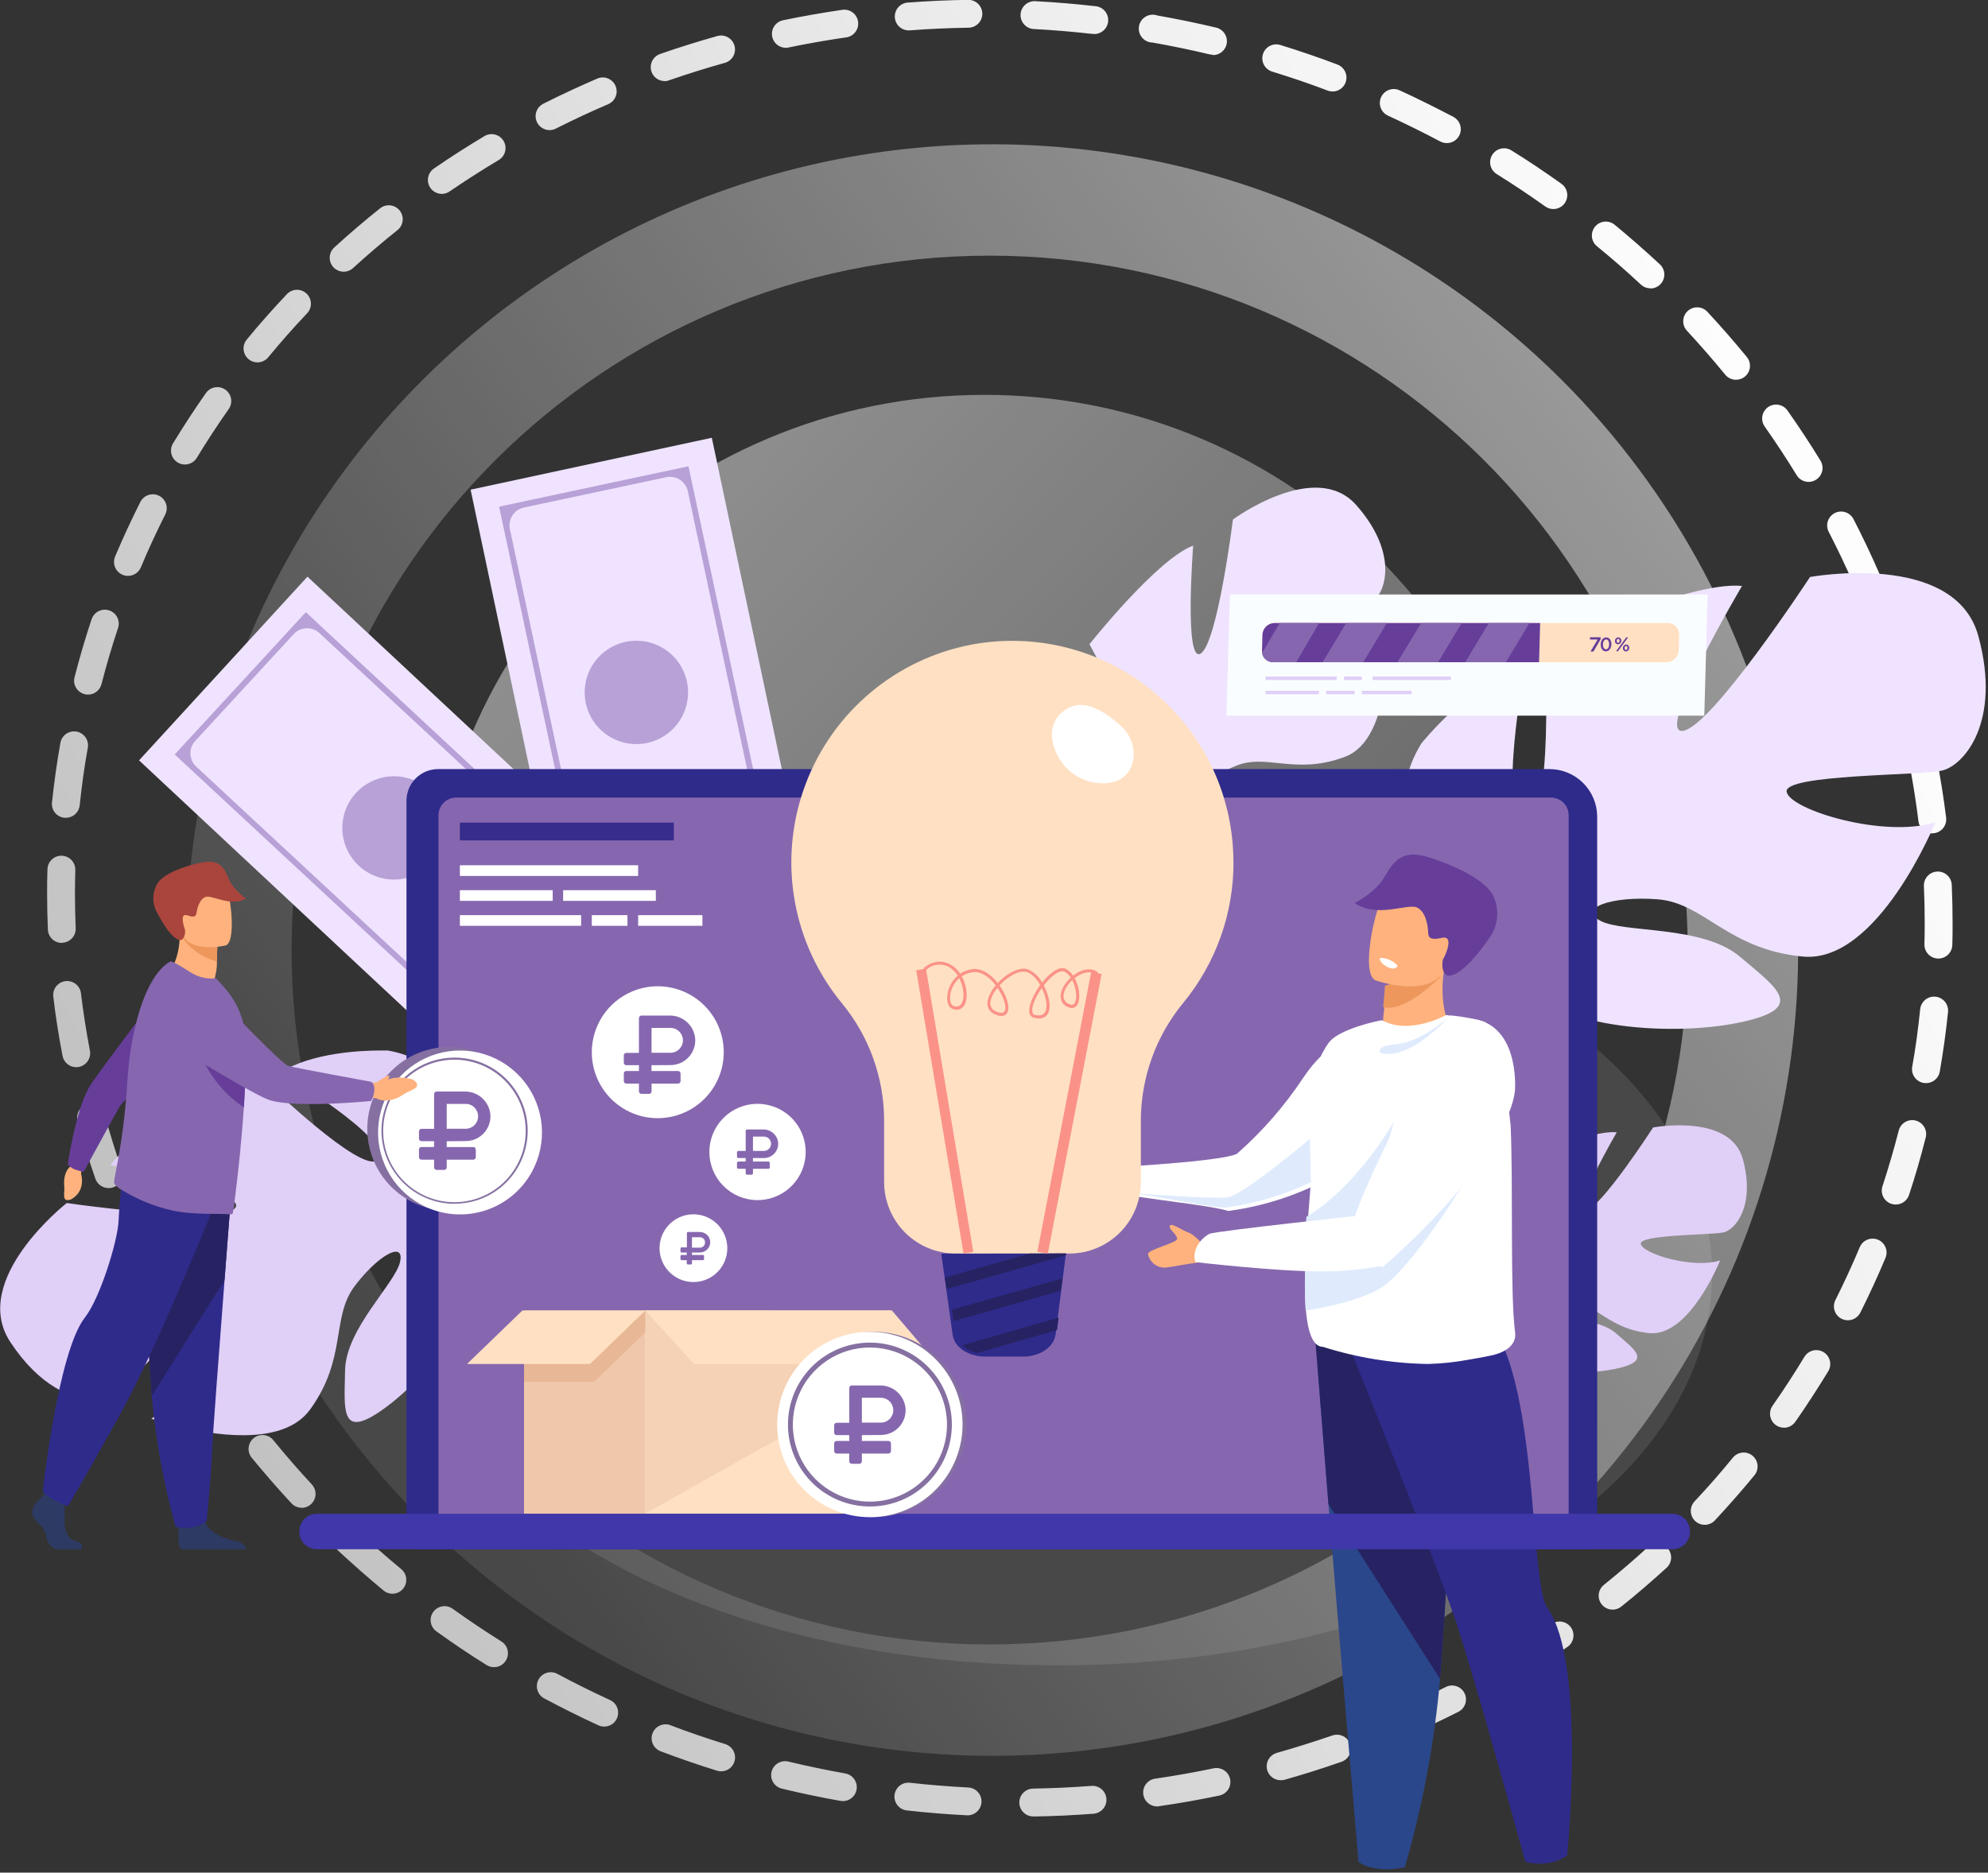 <svg width="571" height="538" viewBox="0 0 571 538" fill="none" xmlns="http://www.w3.org/2000/svg">
<rect x="0" y="0" width="571" height="538" fill="#333333" stroke="none"/>
<g clip-path="url(#clip0_389_566)">
<path d="M284.25 504.45C246.212 504.332 208.79 494.842 175.292 476.821C141.794 458.8 113.253 432.802 92.193 401.126C71.132 369.451 58.201 333.074 54.544 295.213C50.886 257.351 56.614 219.172 71.221 184.051C85.828 148.929 108.865 117.949 138.293 93.848C167.722 69.747 202.635 53.27 239.947 45.872C277.258 38.474 315.818 40.384 352.215 51.433C388.613 62.482 421.727 82.329 448.63 109.22C481.06 141.635 503.133 182.951 512.05 227.927C520.968 272.904 516.329 319.515 498.72 361.852C481.112 404.188 451.329 440.342 413.146 465.729C374.963 491.116 330.102 504.593 284.25 504.45ZM284.25 73.45C173.69 73.45 83.75 162.93 83.75 272.94C83.75 382.95 173.69 472.45 284.25 472.45C394.81 472.45 484.75 382.94 484.75 272.94C484.75 162.94 394.81 73.45 284.25 73.45Z" fill="url(#paint0_linear_389_566)"/>
<path d="M282.75 433.44C371.116 433.44 442.75 361.806 442.75 273.44C442.75 185.075 371.116 113.44 282.75 113.44C194.384 113.44 122.75 185.075 122.75 273.44C122.75 361.806 194.384 433.44 282.75 433.44Z" fill="url(#paint1_linear_389_566)"/>
<path d="M303.75 478.45C198.33 478.45 115.75 429.03 115.75 365.95C115.75 302.87 198.33 253.45 303.75 253.45C409.17 253.45 491.75 302.86 491.75 365.95C491.75 429.04 409.17 478.45 303.75 478.45ZM303.75 289.45C261.35 289.45 221.75 298.45 192.29 314.86C166.53 329.17 151.75 347.79 151.75 365.94C151.75 384.09 166.53 402.71 192.29 417.03C221.75 433.45 261.35 442.45 303.75 442.45C346.15 442.45 385.75 433.45 415.21 417.04C440.97 402.71 455.75 384.08 455.75 365.94C455.75 347.8 440.97 329.17 415.21 314.85C385.75 298.45 346.15 289.45 303.75 289.45Z" fill="url(#paint2_linear_389_566)"/>
<path d="M296.81 521.86C296.284 521.865 295.763 521.766 295.276 521.569C294.789 521.373 294.346 521.082 293.971 520.714C293.596 520.345 293.298 519.907 293.093 519.424C292.887 518.94 292.779 518.421 292.775 517.895C292.77 517.37 292.869 516.849 293.066 516.362C293.263 515.875 293.553 515.431 293.922 515.057C294.29 514.682 294.728 514.384 295.212 514.178C295.695 513.973 296.214 513.865 296.74 513.86C302.3 513.77 307.93 513.51 313.48 513.08C314.541 513 315.59 513.343 316.398 514.036C317.205 514.729 317.704 515.715 317.785 516.775C317.866 517.836 317.522 518.886 316.829 519.693C316.136 520.501 315.151 521 314.09 521.08C308.39 521.52 302.59 521.79 296.87 521.88L296.81 521.86ZM277.81 521.53H277.6C271.89 521.24 266.11 520.77 260.42 520.13C259.373 520.003 258.419 519.468 257.764 518.641C257.11 517.814 256.809 516.763 256.926 515.715C257.043 514.667 257.57 513.707 258.391 513.045C259.212 512.384 260.261 512.073 261.31 512.18C266.84 512.8 272.46 513.25 278.01 513.54C279.071 513.567 280.078 514.014 280.809 514.783C281.54 515.552 281.936 516.58 281.91 517.64C281.883 518.701 281.436 519.708 280.668 520.44C279.899 521.171 278.871 521.567 277.81 521.54V521.53ZM332.64 518.97C331.579 519.046 330.531 518.697 329.728 518C328.924 517.304 328.43 516.316 328.355 515.255C328.279 514.195 328.628 513.147 329.325 512.344C330.022 511.54 331.009 511.046 332.07 510.97C337.57 510.16 343.12 509.18 348.56 508.04C349.075 507.93 349.607 507.922 350.125 508.018C350.643 508.114 351.137 508.311 351.579 508.598C352.021 508.885 352.402 509.257 352.699 509.692C352.997 510.126 353.206 510.616 353.314 511.131C353.422 511.647 353.427 512.179 353.329 512.697C353.23 513.215 353.031 513.708 352.742 514.148C352.452 514.588 352.079 514.967 351.643 515.263C351.206 515.558 350.716 515.765 350.2 515.87C344.6 517.04 338.89 518.06 333.2 518.87C333.019 518.917 332.835 518.95 332.65 518.97H332.64ZM242.08 517.45C241.842 517.45 241.604 517.43 241.37 517.39C235.73 516.39 230.06 515.19 224.51 513.86C223.491 513.602 222.614 512.953 222.07 512.053C221.526 511.153 221.358 510.076 221.603 509.053C221.847 508.031 222.484 507.145 223.377 506.589C224.269 506.033 225.344 505.85 226.37 506.08C231.77 507.38 237.29 508.53 242.78 509.51C243.767 509.683 244.652 510.22 245.262 511.015C245.872 511.809 246.162 512.804 246.074 513.802C245.986 514.8 245.527 515.728 244.787 516.404C244.048 517.079 243.082 517.453 242.08 517.45ZM367.82 511.45C366.853 511.452 365.919 511.103 365.19 510.469C364.461 509.834 363.986 508.958 363.853 508.001C363.72 507.043 363.938 506.07 364.467 505.262C364.996 504.453 365.8 503.863 366.73 503.6C372.08 502.09 377.44 500.39 382.68 498.6C383.681 498.249 384.781 498.31 385.737 498.769C386.694 499.229 387.428 500.049 387.78 501.05C388.131 502.052 388.07 503.151 387.611 504.108C387.152 505.064 386.331 505.799 385.33 506.15C379.94 508.04 374.41 509.79 368.91 511.34C368.554 511.43 368.187 511.467 367.82 511.45ZM207.13 508.9C206.726 508.899 206.326 508.838 205.94 508.72C200.48 507.02 194.99 505.13 189.65 503.1C188.684 502.707 187.909 501.951 187.492 500.995C187.075 500.038 187.049 498.957 187.418 497.981C187.787 497.005 188.523 496.212 189.469 495.771C190.414 495.33 191.495 495.276 192.48 495.62C197.68 497.62 203.01 499.43 208.32 501.08C209.234 501.364 210.016 501.967 210.524 502.778C211.032 503.589 211.232 504.556 211.088 505.502C210.944 506.448 210.465 507.312 209.739 507.935C209.013 508.559 208.087 508.901 207.13 508.9ZM401.69 499.45C400.77 499.45 399.878 499.133 399.165 498.552C398.452 497.972 397.961 497.163 397.774 496.262C397.587 495.362 397.717 494.424 398.14 493.608C398.564 492.792 399.256 492.146 400.1 491.78C405.21 489.58 410.3 487.19 415.25 484.67C416.197 484.19 417.295 484.106 418.304 484.436C418.804 484.6 419.266 484.86 419.665 485.202C420.064 485.544 420.392 485.962 420.63 486.43C420.867 486.899 421.01 487.41 421.051 487.934C421.091 488.458 421.027 488.985 420.864 489.485C420.701 489.984 420.44 490.447 420.098 490.846C419.756 491.245 419.339 491.573 418.87 491.81C413.78 494.39 408.53 496.81 403.27 499.12C402.772 499.341 402.234 499.453 401.69 499.45ZM173.54 496.05C172.967 496.047 172.402 495.925 171.88 495.69C166.68 493.3 161.48 490.69 156.44 488.02C155.957 487.784 155.526 487.453 155.174 487.047C154.822 486.641 154.556 486.168 154.39 485.657C154.225 485.145 154.165 484.606 154.212 484.07C154.26 483.535 154.416 483.015 154.669 482.541C154.923 482.067 155.269 481.648 155.688 481.311C156.106 480.974 156.589 480.725 157.106 480.578C157.623 480.432 158.164 480.391 158.698 480.458C159.231 480.526 159.745 480.7 160.21 480.97C165.11 483.59 170.16 486.1 175.21 488.41C176.042 488.79 176.719 489.442 177.128 490.26C177.538 491.078 177.654 492.011 177.459 492.905C177.264 493.798 176.768 494.597 176.055 495.17C175.342 495.742 174.454 496.053 173.54 496.05ZM433.68 483.05C432.805 483.051 431.954 482.764 431.257 482.235C430.561 481.706 430.057 480.962 429.823 480.119C429.589 479.276 429.638 478.379 429.963 477.567C430.288 476.754 430.87 476.071 431.62 475.62C436.39 472.76 441.12 469.71 445.68 466.56C446.552 465.962 447.627 465.734 448.667 465.926C449.707 466.118 450.629 466.715 451.231 467.585C451.833 468.455 452.065 469.528 451.878 470.569C451.69 471.611 451.098 472.535 450.23 473.14C445.52 476.39 440.65 479.53 435.73 482.48C435.111 482.852 434.402 483.046 433.68 483.04V483.05ZM141.89 478.98C141.14 478.98 140.405 478.768 139.77 478.37C134.91 475.37 130.08 472.08 125.43 468.75C124.989 468.45 124.614 468.064 124.324 467.617C124.035 467.169 123.838 466.668 123.746 466.143C123.653 465.618 123.666 465.08 123.784 464.56C123.902 464.04 124.123 463.549 124.434 463.116C124.744 462.682 125.138 462.316 125.593 462.037C126.047 461.758 126.553 461.573 127.079 461.492C127.606 461.412 128.144 461.437 128.661 461.567C129.178 461.698 129.664 461.93 130.09 462.25C134.61 465.49 139.29 468.63 144.02 471.59C144.756 472.052 145.322 472.74 145.633 473.551C145.943 474.363 145.981 475.253 145.74 476.088C145.5 476.923 144.994 477.657 144.299 478.179C143.604 478.7 142.759 478.982 141.89 478.98ZM463.18 462.45C462.351 462.452 461.542 462.196 460.865 461.717C460.188 461.239 459.676 460.562 459.4 459.78C459.125 458.998 459.099 458.15 459.326 457.353C459.554 456.556 460.023 455.849 460.67 455.33C465.01 451.84 469.28 448.18 473.36 444.44C474.146 443.754 475.169 443.402 476.211 443.459C477.253 443.516 478.231 443.978 478.937 444.747C479.643 445.516 480.021 446.53 479.99 447.573C479.958 448.616 479.521 449.606 478.77 450.33C474.56 454.19 470.16 457.97 465.68 461.57C464.971 462.139 464.089 462.45 463.18 462.45ZM112.75 457.89C111.82 457.893 110.918 457.571 110.2 456.98C105.78 453.32 101.42 449.48 97.2 445.57C96.425 444.845 95.971 443.842 95.936 442.781C95.901 441.721 96.289 440.69 97.015 439.915C97.74 439.141 98.743 438.686 99.804 438.652C100.864 438.617 101.895 439.005 102.67 439.73C106.73 443.53 110.96 447.26 115.25 450.81C115.883 451.335 116.34 452.043 116.556 452.837C116.773 453.63 116.74 454.472 116.461 455.246C116.182 456.02 115.671 456.689 114.998 457.163C114.325 457.636 113.523 457.89 112.7 457.89H112.75ZM489.63 438.08C488.85 438.08 488.086 437.851 487.435 437.422C486.783 436.993 486.271 436.382 485.962 435.666C485.652 434.95 485.559 434.158 485.694 433.39C485.829 432.621 486.185 431.909 486.72 431.34C490.53 427.29 494.24 423.06 497.72 418.78C498.052 418.372 498.463 418.033 498.927 417.784C499.39 417.535 499.899 417.379 500.423 417.327C500.947 417.275 501.477 417.326 501.981 417.479C502.485 417.632 502.954 417.883 503.361 418.217C503.768 418.551 504.105 418.963 504.352 419.428C504.599 419.893 504.753 420.402 504.803 420.927C504.853 421.451 504.799 421.98 504.644 422.484C504.489 422.987 504.236 423.455 503.9 423.86C500.27 428.28 496.44 432.64 492.5 436.86C492.122 437.252 491.668 437.562 491.166 437.771C490.663 437.981 490.124 438.086 489.58 438.08H489.63ZM86.63 433.17C86.08 433.17 85.535 433.056 85.031 432.836C84.527 432.616 84.074 432.294 83.7 431.89C79.8 427.68 75.99 423.3 72.37 418.89C72.019 418.486 71.754 418.015 71.589 417.505C71.424 416.996 71.363 416.459 71.409 415.925C71.456 415.392 71.609 414.873 71.859 414.4C72.11 413.927 72.453 413.509 72.868 413.171C73.283 412.833 73.762 412.582 74.276 412.432C74.79 412.282 75.329 412.237 75.86 412.3C76.392 412.362 76.906 412.531 77.371 412.795C77.837 413.06 78.244 413.415 78.57 413.84C82.09 418.14 85.78 422.4 89.57 426.48C90.099 427.051 90.45 427.763 90.58 428.53C90.711 429.297 90.615 430.086 90.304 430.799C89.993 431.512 89.48 432.119 88.83 432.546C88.179 432.972 87.418 433.2 86.64 433.2L86.63 433.17ZM512.38 410.17C511.649 410.169 510.933 409.967 510.309 409.587C509.685 409.207 509.177 408.664 508.84 408.015C508.503 407.367 508.35 406.639 508.398 405.91C508.445 405.181 508.692 404.479 509.11 403.88C512.3 399.32 515.37 394.6 518.23 389.88C518.496 389.421 518.851 389.018 519.274 388.697C519.698 388.376 520.181 388.142 520.695 388.01C521.21 387.878 521.746 387.849 522.271 387.926C522.797 388.003 523.302 388.184 523.757 388.458C524.212 388.733 524.608 389.095 524.921 389.524C525.235 389.953 525.46 390.44 525.583 390.957C525.706 391.474 525.725 392.01 525.639 392.534C525.552 393.059 525.362 393.56 525.08 394.01C522.08 398.91 518.96 403.78 515.65 408.49C515.272 409.028 514.768 409.464 514.182 409.761C513.596 410.057 512.946 410.205 512.29 410.19L512.38 410.17ZM64.01 405.17C63.367 405.172 62.733 405.018 62.162 404.722C61.591 404.426 61.1 403.997 60.73 403.47C57.43 398.77 54.25 393.92 51.27 389.03C50.752 388.126 50.607 387.055 50.866 386.045C51.126 385.036 51.769 384.168 52.66 383.625C53.55 383.083 54.617 382.91 55.633 383.142C56.649 383.375 57.534 383.995 58.1 384.87C60.99 389.61 64.1 394.32 67.28 398.87C67.701 399.469 67.949 400.172 67.998 400.903C68.047 401.633 67.895 402.363 67.557 403.013C67.22 403.663 66.711 404.208 66.085 404.588C65.46 404.969 64.742 405.17 64.01 405.17ZM530.75 379.31C530.066 379.312 529.394 379.138 528.797 378.805C528.199 378.473 527.697 377.993 527.338 377.411C526.979 376.83 526.775 376.166 526.746 375.483C526.716 374.8 526.862 374.121 527.17 373.51C529.67 368.51 532.02 363.43 534.17 358.31C534.373 357.826 534.669 357.386 535.042 357.016C535.415 356.646 535.857 356.353 536.343 356.154C536.829 355.955 537.35 355.853 537.875 355.855C538.4 355.857 538.92 355.963 539.405 356.165C539.889 356.368 540.329 356.665 540.699 357.038C541.069 357.41 541.362 357.853 541.562 358.339C541.761 358.825 541.862 359.345 541.86 359.871C541.858 360.396 541.753 360.916 541.55 361.4C539.34 366.69 536.91 371.97 534.33 377.11C533.996 377.773 533.484 378.33 532.852 378.718C532.22 379.107 531.492 379.312 530.75 379.31ZM45.31 374.39C44.574 374.391 43.853 374.189 43.225 373.806C42.597 373.423 42.086 372.874 41.75 372.22C39.13 367.11 36.65 361.86 34.38 356.61C33.961 355.633 33.947 354.529 34.342 353.542C34.737 352.555 35.508 351.764 36.485 351.345C37.462 350.926 38.566 350.913 39.553 351.307C40.541 351.702 41.331 352.473 41.75 353.45C43.95 358.53 46.35 363.62 48.9 368.57C49.14 369.038 49.286 369.549 49.328 370.074C49.371 370.598 49.31 371.126 49.148 371.626C48.986 372.127 48.728 372.591 48.386 372.991C48.045 373.392 47.628 373.721 47.16 373.96C46.587 374.252 45.952 374.4 45.31 374.39ZM544.49 346.06C544.065 346.063 543.643 345.996 543.24 345.86C542.741 345.696 542.279 345.435 541.881 345.093C541.482 344.75 541.156 344.333 540.919 343.864C540.682 343.395 540.54 342.884 540.501 342.36C540.461 341.836 540.526 341.309 540.69 340.81C542.42 335.54 543.99 330.15 545.36 324.81C545.491 324.302 545.721 323.824 546.037 323.404C546.354 322.984 546.749 322.63 547.202 322.363C547.655 322.096 548.155 321.921 548.676 321.848C549.196 321.774 549.726 321.804 550.235 321.935C550.744 322.067 551.222 322.297 551.642 322.613C552.061 322.929 552.415 323.325 552.682 323.777C552.949 324.23 553.124 324.731 553.198 325.251C553.271 325.772 553.241 326.302 553.11 326.81C551.7 332.36 550.11 337.94 548.29 343.38C548.015 344.167 547.501 344.849 546.819 345.329C546.138 345.81 545.323 346.065 544.49 346.06ZM31.17 341.33C30.337 341.33 29.525 341.069 28.848 340.585C28.17 340.101 27.66 339.418 27.39 338.63C25.51 333.21 23.8 327.63 22.3 322.14C22.162 321.634 22.125 321.104 22.192 320.583C22.258 320.062 22.427 319.559 22.688 319.103C22.949 318.647 23.297 318.247 23.713 317.926C24.128 317.605 24.603 317.368 25.11 317.23C25.617 317.093 26.146 317.056 26.667 317.122C27.188 317.189 27.691 317.358 28.147 317.618C28.603 317.879 29.003 318.228 29.324 318.643C29.645 319.059 29.882 319.534 30.02 320.04C31.47 325.39 33.13 330.76 34.95 336.04C35.159 336.643 35.22 337.287 35.13 337.918C35.039 338.55 34.799 339.15 34.429 339.67C34.059 340.19 33.57 340.613 33.003 340.906C32.436 341.198 31.808 341.35 31.17 341.35V341.33ZM553.17 311.18C552.939 311.179 552.708 311.159 552.48 311.12C551.437 310.937 550.509 310.348 549.9 309.482C549.291 308.616 549.05 307.544 549.23 306.5C550.23 301.02 550.95 295.45 551.52 289.94C551.574 289.415 551.73 288.906 551.981 288.441C552.232 287.976 552.572 287.565 552.981 287.232C553.391 286.899 553.862 286.649 554.368 286.498C554.874 286.347 555.405 286.297 555.93 286.35C556.455 286.404 556.965 286.561 557.429 286.812C557.894 287.063 558.305 287.402 558.638 287.812C558.972 288.221 559.221 288.693 559.372 289.198C559.523 289.704 559.574 290.235 559.52 290.76C558.93 296.46 558.13 302.21 557.15 307.87C556.987 308.799 556.502 309.641 555.779 310.246C555.056 310.852 554.143 311.183 553.2 311.18H553.17ZM21.88 306.6C20.951 306.598 20.051 306.273 19.336 305.68C18.62 305.087 18.134 304.263 17.96 303.35C16.88 297.71 15.96 291.98 15.31 286.35C15.177 285.297 15.468 284.235 16.119 283.397C16.77 282.558 17.727 282.013 18.78 281.88C19.833 281.748 20.895 282.039 21.733 282.69C22.572 283.34 23.117 284.297 23.25 285.35C23.91 290.84 24.78 296.35 25.82 301.85C25.918 302.367 25.914 302.897 25.808 303.412C25.701 303.926 25.495 304.415 25.199 304.849C24.904 305.284 24.526 305.656 24.087 305.944C23.648 306.233 23.156 306.432 22.64 306.53C22.389 306.573 22.134 306.596 21.88 306.6ZM556.75 275.39H556.64C556.114 275.377 555.597 275.261 555.116 275.048C554.636 274.835 554.203 274.529 553.84 274.148C553.478 273.768 553.194 273.319 553.006 272.829C552.817 272.339 552.726 271.816 552.74 271.29C552.8 269.29 552.82 267.19 552.82 265.14C552.82 261.63 552.75 258.07 552.59 254.57C552.567 254.045 552.647 253.52 552.827 253.026C553.007 252.532 553.282 252.078 553.638 251.691C553.993 251.303 554.421 250.989 554.897 250.767C555.374 250.545 555.89 250.418 556.415 250.395C556.94 250.372 557.465 250.453 557.959 250.633C558.453 250.813 558.907 251.088 559.294 251.443C559.682 251.798 559.996 252.227 560.218 252.703C560.441 253.18 560.567 253.695 560.59 254.22C560.75 257.84 560.83 261.51 560.83 265.14C560.83 267.26 560.83 269.39 560.75 271.49C560.724 272.534 560.291 273.526 559.543 274.254C558.796 274.983 557.794 275.391 556.75 275.39ZM17.75 270.9C16.716 270.901 15.722 270.502 14.976 269.786C14.231 269.07 13.791 268.093 13.75 267.06C13.61 263.64 13.53 260.17 13.53 256.74C13.53 254.43 13.53 252.09 13.63 249.74C13.659 248.68 14.108 247.674 14.879 246.944C15.65 246.215 16.679 245.821 17.74 245.85C18.801 245.88 19.806 246.329 20.536 247.1C21.265 247.871 21.659 248.9 21.63 249.96C21.57 252.19 21.53 254.45 21.53 256.69C21.53 260 21.6 263.37 21.74 266.69C21.783 267.75 21.404 268.783 20.686 269.563C19.968 270.343 18.969 270.806 17.91 270.85L17.75 270.9ZM555.02 239.45C554.037 239.458 553.086 239.103 552.348 238.453C551.611 237.804 551.138 236.906 551.02 235.93C550.35 230.43 549.47 224.88 548.42 219.44C548.218 218.398 548.439 217.318 549.033 216.439C549.628 215.559 550.548 214.952 551.59 214.75C552.632 214.549 553.712 214.77 554.591 215.364C555.471 215.959 556.078 216.878 556.28 217.92C557.36 223.54 558.28 229.27 558.97 234.92C559.039 235.485 558.988 236.059 558.818 236.602C558.649 237.145 558.365 237.646 557.987 238.071C557.608 238.496 557.143 238.836 556.623 239.067C556.103 239.297 555.539 239.415 554.97 239.41L555.02 239.45ZM18.91 234.95H18.49C17.967 234.896 17.46 234.738 16.998 234.487C16.536 234.236 16.128 233.897 15.798 233.488C15.467 233.08 15.22 232.61 15.071 232.106C14.922 231.602 14.874 231.073 14.93 230.55C15.53 224.86 16.34 219.11 17.34 213.45C17.428 212.931 17.619 212.435 17.9 211.989C18.181 211.544 18.547 211.158 18.978 210.854C19.408 210.551 19.894 210.335 20.408 210.22C20.922 210.105 21.454 210.092 21.973 210.183C22.492 210.274 22.987 210.467 23.432 210.75C23.876 211.033 24.26 211.401 24.562 211.832C24.863 212.264 25.077 212.751 25.19 213.266C25.303 213.78 25.313 214.312 25.22 214.83C24.22 220.31 23.47 225.88 22.89 231.39C22.781 232.37 22.315 233.275 21.581 233.932C20.846 234.589 19.895 234.951 18.91 234.95ZM548.06 204.22C547.185 204.219 546.335 203.931 545.639 203.399C544.944 202.868 544.442 202.124 544.21 201.28C542.74 195.93 541.07 190.56 539.21 185.28C538.86 184.278 538.922 183.177 539.384 182.221C539.845 181.264 540.667 180.53 541.67 180.18C542.672 179.83 543.773 179.893 544.729 180.354C545.686 180.816 546.42 181.638 546.77 182.64C548.65 188.06 550.38 193.64 551.89 199.12C552.029 199.627 552.068 200.157 552.002 200.678C551.937 201.2 551.77 201.704 551.51 202.161C551.25 202.618 550.902 203.019 550.487 203.342C550.072 203.664 549.597 203.902 549.09 204.04C548.755 204.142 548.409 204.203 548.06 204.22ZM25.29 199.56C24.952 199.561 24.616 199.517 24.29 199.43C23.264 199.167 22.385 198.507 21.845 197.596C21.305 196.685 21.149 195.597 21.41 194.57C22.84 189.01 24.47 183.43 26.28 178C26.435 177.49 26.691 177.015 27.032 176.605C27.374 176.194 27.794 175.857 28.268 175.611C28.742 175.366 29.261 175.218 29.793 175.176C30.325 175.134 30.861 175.199 31.367 175.368C31.874 175.536 32.342 175.804 32.743 176.156C33.145 176.507 33.472 176.936 33.705 177.416C33.938 177.897 34.073 178.419 34.101 178.952C34.13 179.485 34.051 180.018 33.87 180.52C32.12 185.78 30.54 191.17 29.16 196.52C28.946 197.386 28.449 198.155 27.748 198.706C27.047 199.257 26.181 199.557 25.29 199.56ZM536.1 170.32C535.32 170.32 534.557 170.092 533.905 169.664C533.252 169.236 532.74 168.626 532.43 167.91C530.22 162.83 527.8 157.74 525.25 152.8C525.009 152.334 524.862 151.824 524.818 151.3C524.774 150.777 524.834 150.25 524.993 149.749C525.153 149.249 525.41 148.785 525.749 148.383C526.088 147.982 526.503 147.651 526.97 147.41C527.437 147.169 527.946 147.023 528.47 146.979C528.993 146.935 529.521 146.994 530.021 147.154C530.521 147.314 530.986 147.571 531.387 147.91C531.788 148.249 532.119 148.664 532.36 149.13C534.99 154.23 537.48 159.47 539.77 164.72C540.036 165.329 540.145 165.995 540.089 166.657C540.034 167.319 539.814 167.957 539.449 168.513C539.085 169.069 538.588 169.525 538.003 169.841C537.419 170.156 536.764 170.321 536.1 170.32ZM36.75 165.45C36.217 165.446 35.691 165.338 35.2 165.13C34.715 164.927 34.275 164.63 33.905 164.257C33.535 163.883 33.242 163.441 33.044 162.954C32.845 162.467 32.744 161.946 32.747 161.421C32.75 160.895 32.856 160.375 33.06 159.89C35.29 154.61 37.73 149.33 40.32 144.2C40.557 143.732 40.884 143.314 41.282 142.972C41.681 142.629 42.143 142.369 42.642 142.205C43.141 142.041 43.667 141.977 44.191 142.016C44.715 142.056 45.226 142.198 45.695 142.435C46.164 142.672 46.581 142.999 46.924 143.398C47.266 143.796 47.527 144.258 47.691 144.757C47.854 145.256 47.918 145.783 47.879 146.307C47.839 146.831 47.697 147.342 47.46 147.81C44.95 152.81 42.59 157.88 40.46 163C40.153 163.73 39.637 164.352 38.977 164.788C38.316 165.224 37.541 165.455 36.75 165.45ZM519.48 138.45C518.794 138.452 518.119 138.277 517.52 137.943C516.921 137.608 516.418 137.125 516.06 136.54C513.17 131.81 510.06 127.1 506.86 122.54C506.248 121.673 506.007 120.599 506.188 119.553C506.369 118.508 506.958 117.577 507.825 116.965C508.692 116.354 509.767 116.112 510.812 116.293C511.858 116.474 512.788 117.063 513.4 117.93C516.71 122.62 519.9 127.47 522.89 132.35C523.164 132.799 523.347 133.297 523.428 133.816C523.509 134.335 523.488 134.865 523.364 135.376C523.241 135.887 523.018 136.368 522.708 136.793C522.399 137.217 522.008 137.577 521.56 137.85C520.935 138.238 520.215 138.445 519.48 138.45ZM53.11 133.45C52.379 133.455 51.662 133.254 51.04 132.87C50.133 132.321 49.482 131.434 49.229 130.405C48.976 129.375 49.141 128.288 49.69 127.38C52.69 122.49 55.84 117.62 59.15 112.92C59.453 112.491 59.837 112.125 60.281 111.845C60.725 111.564 61.22 111.373 61.737 111.283C62.255 111.194 62.785 111.207 63.298 111.322C63.81 111.438 64.295 111.653 64.725 111.955C65.154 112.258 65.52 112.642 65.801 113.086C66.082 113.53 66.272 114.025 66.362 114.543C66.451 115.061 66.438 115.591 66.323 116.104C66.208 116.616 65.993 117.101 65.69 117.53C62.49 122.08 59.4 126.79 56.53 131.53C56.173 132.117 55.67 132.602 55.071 132.938C54.472 133.275 53.797 133.451 53.11 133.45ZM498.63 109.11C498.037 109.112 497.452 108.982 496.916 108.729C496.379 108.477 495.906 108.108 495.53 107.65C492.01 103.35 488.3 99.1 484.53 95.02C483.807 94.243 483.423 93.211 483.461 92.15C483.5 91.09 483.958 90.088 484.735 89.365C485.512 88.643 486.544 88.258 487.605 88.297C488.665 88.335 489.667 88.793 490.39 89.57C494.3 93.77 498.11 98.15 501.74 102.57C502.218 103.156 502.521 103.865 502.612 104.616C502.704 105.367 502.581 106.128 502.257 106.811C501.934 107.495 501.423 108.073 500.785 108.478C500.146 108.883 499.406 109.099 498.65 109.1L498.63 109.11ZM73.95 104.11C73.192 104.11 72.449 103.895 71.809 103.489C71.169 103.084 70.657 102.505 70.333 101.819C70.009 101.134 69.887 100.371 69.98 99.618C70.073 98.866 70.379 98.156 70.86 97.57C74.5 93.15 78.35 88.8 82.29 84.63C82.644 84.224 83.076 83.894 83.561 83.659C84.046 83.424 84.573 83.289 85.112 83.263C85.65 83.237 86.188 83.32 86.693 83.507C87.199 83.694 87.661 83.981 88.053 84.351C88.444 84.721 88.757 85.166 88.972 85.66C89.188 86.154 89.301 86.687 89.305 87.226C89.31 87.764 89.205 88.299 88.998 88.796C88.791 89.293 88.485 89.744 88.1 90.12C84.28 94.17 80.56 98.38 77.03 102.66C76.655 103.114 76.184 103.479 75.652 103.729C75.119 103.98 74.538 104.11 73.95 104.11ZM474.02 82.83C473.006 82.829 472.03 82.443 471.29 81.75C467.22 77.96 462.98 74.24 458.68 70.75C458.274 70.416 457.938 70.005 457.691 69.541C457.444 69.077 457.291 68.569 457.24 68.046C457.19 67.522 457.243 66.994 457.396 66.492C457.55 65.989 457.801 65.521 458.135 65.115C458.81 64.296 459.783 63.778 460.839 63.676C461.363 63.625 461.891 63.678 462.394 63.832C462.896 63.985 463.364 64.236 463.77 64.57C468.2 68.22 472.56 72.05 476.77 75.96C477.355 76.509 477.762 77.22 477.938 78.002C478.115 78.785 478.051 79.602 477.757 80.348C477.463 81.094 476.951 81.735 476.288 82.186C475.625 82.638 474.842 82.88 474.04 82.88L474.02 82.83ZM98.75 78.06C97.933 78.072 97.132 77.832 96.455 77.374C95.778 76.917 95.257 76.263 94.963 75.5C94.669 74.738 94.615 73.904 94.81 73.11C95.004 72.316 95.437 71.601 96.05 71.06C100.28 67.2 104.69 63.43 109.17 59.85C109.58 59.522 110.051 59.278 110.556 59.132C111.061 58.985 111.589 58.94 112.112 58.998C112.634 59.056 113.14 59.216 113.6 59.47C114.061 59.723 114.466 60.065 114.795 60.475C115.123 60.886 115.367 61.357 115.514 61.862C115.66 62.366 115.705 62.895 115.647 63.417C115.589 63.94 115.429 64.445 115.175 64.906C114.922 65.366 114.58 65.772 114.17 66.1C109.83 69.57 105.55 73.23 101.46 76.96C100.728 77.656 99.76 78.049 98.75 78.06ZM446.15 60.06C445.317 60.058 444.506 59.796 443.83 59.31C439.3 56.08 434.61 52.95 429.88 50C428.979 49.438 428.339 48.541 428.1 47.507C427.861 46.473 428.043 45.386 428.605 44.485C429.167 43.585 430.064 42.945 431.098 42.706C432.133 42.467 433.219 42.648 434.12 43.21C438.98 46.21 443.81 49.47 448.48 52.8C449.172 53.292 449.689 53.992 449.958 54.798C450.226 55.604 450.23 56.474 449.971 57.283C449.711 58.091 449.201 58.797 448.514 59.296C447.827 59.795 446.999 60.063 446.15 60.06ZM126.91 55.71C126.055 55.712 125.222 55.44 124.533 54.934C123.843 54.428 123.335 53.715 123.081 52.898C122.827 52.082 122.841 51.205 123.122 50.398C123.402 49.59 123.934 48.894 124.64 48.41C129.35 45.17 134.23 42.04 139.15 39.1C139.601 38.831 140.101 38.654 140.62 38.577C141.14 38.501 141.67 38.528 142.179 38.657C142.688 38.785 143.167 39.013 143.589 39.327C144.01 39.641 144.366 40.034 144.635 40.485C144.904 40.937 145.082 41.436 145.158 41.956C145.234 42.476 145.207 43.005 145.078 43.515C144.95 44.024 144.722 44.503 144.408 44.924C144.095 45.346 143.701 45.701 143.25 45.97C138.48 48.82 133.74 51.86 129.17 54.97C128.509 55.441 127.721 55.699 126.91 55.71ZM415.54 41.11C414.885 41.107 414.24 40.945 413.66 40.64C408.76 38.03 403.66 35.53 398.66 33.22C398.182 33.002 397.751 32.692 397.393 32.308C397.035 31.924 396.756 31.473 396.572 30.98C396.201 29.986 396.24 28.886 396.68 27.92C397.12 26.955 397.926 26.204 398.92 25.833C399.412 25.649 399.935 25.564 400.46 25.582C400.986 25.601 401.502 25.722 401.98 25.94C407.19 28.32 412.39 30.94 417.44 33.57C418.232 33.987 418.862 34.658 419.228 35.475C419.594 36.293 419.675 37.209 419.459 38.078C419.242 38.947 418.74 39.718 418.033 40.268C417.326 40.818 416.455 41.114 415.56 41.11H415.54ZM157.84 37.38C156.94 37.382 156.065 37.079 155.358 36.522C154.651 35.965 154.153 35.186 153.944 34.311C153.734 33.435 153.826 32.515 154.205 31.698C154.584 30.881 155.226 30.216 156.03 29.81C161.13 27.24 166.38 24.81 171.65 22.53C172.618 22.149 173.696 22.159 174.657 22.56C175.617 22.96 176.384 23.72 176.794 24.676C177.203 25.632 177.225 26.711 176.852 27.683C176.48 28.654 175.744 29.443 174.8 29.88C169.69 32.07 164.59 34.45 159.64 36.95C159.083 37.236 158.466 37.383 157.84 37.38ZM382.75 26.29C382.268 26.292 381.79 26.203 381.34 26.03C376.15 24.03 370.82 22.25 365.5 20.6C364.983 20.458 364.501 20.214 364.081 19.881C363.66 19.549 363.311 19.136 363.054 18.666C362.797 18.196 362.636 17.68 362.582 17.147C362.528 16.614 362.582 16.075 362.74 15.563C362.898 15.052 363.158 14.577 363.503 14.167C363.848 13.757 364.272 13.421 364.749 13.178C365.227 12.936 365.748 12.791 366.282 12.754C366.817 12.716 367.353 12.787 367.86 12.96C373.33 14.65 378.86 16.53 384.16 18.55C385.034 18.882 385.765 19.509 386.224 20.324C386.684 21.138 386.844 22.087 386.676 23.007C386.509 23.927 386.024 24.759 385.307 25.359C384.59 25.959 383.685 26.288 382.75 26.29ZM190.91 23.29C189.963 23.293 189.046 22.96 188.321 22.35C187.597 21.74 187.113 20.893 186.954 19.959C186.796 19.026 186.974 18.067 187.456 17.252C187.939 16.437 188.695 15.82 189.59 15.51C194.99 13.63 200.52 11.9 206.03 10.35C207.052 10.064 208.147 10.195 209.072 10.716C209.997 11.236 210.678 12.103 210.965 13.125C211.251 14.148 211.12 15.242 210.599 16.168C210.079 17.093 209.212 17.774 208.19 18.06C202.84 19.56 197.47 21.24 192.19 23.06C191.784 23.221 191.355 23.316 190.92 23.34L190.91 23.29ZM348.36 15.73C348.05 15.728 347.741 15.691 347.44 15.62C342.03 14.33 336.51 13.19 331.03 12.22C330.449 12.213 329.878 12.079 329.355 11.828C328.831 11.577 328.369 11.215 327.999 10.767C327.63 10.32 327.362 9.797 327.215 9.236C327.068 8.674 327.044 8.088 327.147 7.516C327.249 6.945 327.474 6.403 327.807 5.927C328.14 5.452 328.572 5.054 329.073 4.763C329.575 4.471 330.134 4.292 330.712 4.238C331.29 4.184 331.873 4.257 332.42 4.45C338.07 5.45 343.74 6.61 349.29 7.93C350.251 8.149 351.098 8.716 351.668 9.521C352.237 10.326 352.489 11.314 352.375 12.293C352.261 13.273 351.789 14.176 351.049 14.829C350.31 15.482 349.356 15.838 348.37 15.83L348.36 15.73ZM225.54 13.73C224.578 13.69 223.663 13.304 222.963 12.643C222.262 11.982 221.824 11.091 221.728 10.133C221.632 9.175 221.885 8.214 222.44 7.428C222.995 6.641 223.815 6.081 224.75 5.85C230.35 4.69 236.06 3.68 241.75 2.85C242.281 2.749 242.827 2.756 243.355 2.872C243.883 2.988 244.382 3.209 244.822 3.523C245.263 3.837 245.634 4.237 245.916 4.698C246.197 5.16 246.382 5.674 246.459 6.209C246.536 6.744 246.504 7.289 246.364 7.811C246.225 8.334 245.981 8.822 245.647 9.248C245.314 9.673 244.898 10.027 244.424 10.287C243.95 10.546 243.428 10.708 242.89 10.76C237.39 11.56 231.84 12.53 226.4 13.66C226.121 13.725 225.836 13.759 225.55 13.76L225.54 13.73ZM314.07 9.73H313.62C308.08 9.1 302.47 8.63 296.92 8.34C296.395 8.313 295.88 8.182 295.405 7.956C294.93 7.729 294.505 7.411 294.153 7.02C293.801 6.629 293.529 6.173 293.354 5.677C293.178 5.181 293.102 4.656 293.13 4.13C293.157 3.605 293.288 3.09 293.515 2.616C293.741 2.141 294.059 1.715 294.45 1.363C294.841 1.012 295.297 0.74 295.793 0.565C296.289 0.389 296.814 0.313 297.34 0.34C303.05 0.64 308.83 1.12 314.52 1.77C315.581 1.83 316.574 2.309 317.282 3.101C317.99 3.893 318.354 4.935 318.295 5.995C318.235 7.056 317.756 8.05 316.964 8.758C316.172 9.466 315.131 9.83 314.07 9.77V9.73ZM261.16 8.73C260.635 8.75 260.11 8.666 259.618 8.483C259.125 8.301 258.673 8.022 258.287 7.665C257.902 7.307 257.591 6.877 257.372 6.4C257.152 5.922 257.029 5.406 257.01 4.88C256.99 4.355 257.074 3.831 257.257 3.338C257.44 2.845 257.718 2.393 258.075 2.008C258.433 1.623 258.863 1.312 259.34 1.092C259.818 0.873 260.334 0.75 260.86 0.73C266.56 0.3 272.35 0.04 278.08 -0.04C279.141 -0.056 280.164 0.351 280.926 1.09C281.687 1.828 282.124 2.84 282.14 3.9C282.156 4.961 281.75 5.985 281.011 6.746C280.272 7.508 279.261 7.944 278.2 7.96C272.63 8.04 267 8.29 261.46 8.71L261.16 8.73Z" fill="url(#paint3_linear_389_566)"/>
<path fill-rule="evenodd" clip-rule="evenodd" d="M69.75 412.34C56.98 412.34 43.46 407.58 43.46 407.58C54.75 400.75 64.4 379.29 61.75 375.78C61.663 375.665 61.548 375.575 61.418 375.515C61.287 375.456 61.143 375.43 61 375.44C56.34 375.44 37.09 397.73 33 400.57C31.219 401.637 29.164 402.158 27.09 402.07C20.77 402.07 11.38 398.34 2.97 385.58C-8.87 367.58 19.17 345.63 19.17 345.63C19.17 345.63 41.99 348.93 56.39 348.93C61.75 348.93 65.94 348.47 67.39 347.22C72.62 342.6 31.7 334.73 31.7 334.73C39.59 323.81 74.51 309.06 74.51 309.06C74.51 309.06 99.72 333.73 107.15 333.72C107.462 333.745 107.776 333.691 108.061 333.561C108.346 333.432 108.594 333.231 108.78 332.98C112.71 327.22 80.58 308.07 80.58 308.07C89.69 302.4 103.73 301.81 109.17 301.81C110.6 301.81 111.43 301.81 111.43 301.81C139.92 306.81 132.08 343.14 132.08 343.14C132.08 343.14 142.81 353.2 161.46 357.56C161.46 357.56 186.67 361.14 200.79 384.27L197.68 386.33C197.68 386.33 180.51 366.96 165.43 361.57C164.86 361.39 164.04 361.13 163.03 360.83C160.72 360.23 159.03 359.75 157.91 359.34C152.12 357.74 144.72 355.97 140.31 355.97C139.462 355.939 138.615 356.044 137.8 356.28C143.52 369.41 125.11 393.56 111.36 403.92C107.06 407.17 104.23 408.54 102.36 408.54C98.3 408.54 98.96 401.89 99.11 393.69C99.33 381.76 113.44 368.83 114.89 362.61C115.37 360.61 114.89 359.61 113.72 359.61C111.38 359.61 106.41 363.48 101.85 369.53C95.06 378.53 99.77 390.2 89.05 404.98C84.94 410.61 77.5 412.34 69.75 412.34ZM136.95 354.68L137.67 356.32C137.514 355.746 137.285 355.195 136.99 354.68H136.95Z" fill="#E0CFF7"/>
<path fill-rule="evenodd" clip-rule="evenodd" d="M568.24 182.77C561.55 158.09 519.88 165.77 519.88 165.77C519.88 165.77 491.58 208.95 483.35 209.98C475.12 211.01 500.35 168.34 500.35 168.34C484.35 166.79 443.75 186.34 443.75 186.34C443.75 186.34 446.32 236.72 438.09 235.7C429.86 234.68 438.09 190.97 438.09 190.97C422.66 195.6 408.25 213.59 408.25 213.59C390.25 242.89 428.83 264.49 428.83 264.49C428.83 264.49 429.35 281.97 418.54 302.02C416.59 305.192 414.943 308.54 413.62 312.02H417.83C418.18 310.89 418.55 309.8 418.97 308.76V308.71C419.26 308.06 419.67 307.14 420.19 306.01C421.47 303.5 422.34 301.64 422.89 300.3C426.75 292.4 432.29 282.12 435.99 279.96C435.612 279.357 435.313 278.708 435.1 278.03C435.38 278.65 435.68 279.29 435.99 279.96C443.2 295.38 479.21 297.96 499.28 293.84C519.35 289.72 510.6 284.07 499.79 274.89C488.98 265.71 466.35 268.14 459.66 264.54C452.97 260.94 462.75 257.34 476.13 258.37C489.51 259.4 496.19 272.76 517.8 274.82C539.41 276.88 555.87 236.26 555.87 236.26C540.95 240.89 514.2 232.66 513.17 227.52C512.14 222.38 551.76 222.89 557.93 221.35C564.1 219.81 574.93 207.45 568.24 182.77Z" fill="#EFE3FF"/>
<path fill-rule="evenodd" clip-rule="evenodd" d="M500.62 333.11C497.05 319.74 474.81 323.92 474.81 323.92C474.81 323.92 459.7 347.31 455.31 347.87C450.92 348.43 464.37 325.31 464.37 325.31C455.86 324.47 434.17 335.06 434.17 335.06C434.17 335.06 435.54 362.35 431.17 361.79C426.8 361.23 431.17 337.56 431.17 337.56C422.93 340.07 415.24 349.82 415.24 349.82C405.64 365.69 426.24 377.39 426.24 377.39C426.042 384.503 424.16 391.466 420.75 397.71C419.71 399.433 418.829 401.247 418.12 403.13H420.37C420.55 402.52 420.75 401.93 420.98 401.36L421.63 399.89C422.31 398.53 422.78 397.52 423.07 396.79C425.13 392.51 428.07 386.94 430.07 385.79C429.869 385.462 429.711 385.109 429.6 384.74L430.07 385.79C433.92 394.14 453.14 395.54 463.85 393.31C474.56 391.08 469.85 388.02 464.13 383.05C458.41 378.08 446.28 379.38 442.71 377.44C439.14 375.5 444.35 373.54 451.49 374.09C458.63 374.64 462.2 381.89 473.74 383.01C485.28 384.13 494.06 362.12 494.06 362.12C486.06 364.62 471.82 360.17 471.27 357.39C470.72 354.61 491.86 354.88 495.16 354.04C498.46 353.2 504.19 346.45 500.62 333.11Z" fill="#E0CFF7"/>
<path fill-rule="evenodd" clip-rule="evenodd" d="M389.51 145.07C377.76 131.82 354.12 149.26 354.12 149.26C354.12 149.26 349.71 184.61 344.89 187.75C340.07 190.89 342.71 156.75 342.71 156.75C332.28 160.64 312.91 185.1 312.91 185.1C312.91 185.1 329.97 215.51 324.52 217.38C319.07 219.25 310.8 189.68 310.8 189.68C302.59 197.24 299.12 212.76 299.12 212.76C296.87 236.38 327.57 238.02 327.57 238.02C327.57 238.02 333.26 248.69 332.67 264.39C332.427 266.948 332.427 269.522 332.67 272.08L335.3 270.8C335.17 270 335.07 269.2 335.01 268.43C335.01 267.94 334.96 267.24 334.94 266.43C334.94 264.48 334.94 263.07 334.87 262.07C334.87 256.01 335.16 247.96 336.81 245.49C336.388 245.238 336.002 244.932 335.66 244.58L336.81 245.49C346.04 252.86 369.3 243.49 380.56 234.86C391.82 226.23 384.63 225.37 375.07 222.97C369.75 221.63 363.23 223.64 357.6 225.64C353.12 227.24 349.19 228.84 346.85 228.75C341.57 228.55 346.57 223.36 355.23 219.93C359.18 218.36 363.05 218.81 367.43 219.26C372.65 219.79 378.6 220.33 386.28 217.44C400.4 212.15 398.21 181.99 398.21 181.99C390.32 189.39 371.1 192.43 368.88 189.56C366.66 186.69 391.54 174.97 394.88 172.14C398.22 169.31 401.25 158.32 389.51 145.07Z" fill="#EFE3FF"/>
<path fill-rule="evenodd" clip-rule="evenodd" d="M187.39 258.23L139.01 311.02L69.31 245.91L39.94 218.45L88.31 165.67L187.39 258.23Z" fill="#EFE3FF"/>
<path fill-rule="evenodd" clip-rule="evenodd" d="M142.87 293.59L171.27 262.77C172.195 261.762 172.685 260.429 172.632 259.062C172.58 257.695 171.99 256.404 170.99 255.47L91.75 181.89C91.247 181.421 90.656 181.057 90.012 180.818C89.367 180.579 88.682 180.469 87.995 180.496C87.308 180.523 86.633 180.686 86.009 180.975C85.385 181.264 84.825 181.673 84.36 182.18L56.07 212.88C55.134 213.894 54.638 215.238 54.691 216.618C54.743 217.997 55.34 219.299 56.35 220.24L135.62 293.87C136.112 294.333 136.691 294.693 137.323 294.929C137.956 295.166 138.629 295.274 139.304 295.248C139.979 295.222 140.641 295.062 141.254 294.777C141.866 294.493 142.415 294.089 142.87 293.59ZM177.15 258.89L139.49 299.76L50.18 216.76L87.84 175.88L177.15 258.89Z" fill="#B8A1D7"/>
<path fill-rule="evenodd" clip-rule="evenodd" d="M103.07 248.74C100.919 246.746 99.408 244.158 98.727 241.305C98.046 238.452 98.225 235.461 99.243 232.71C100.261 229.959 102.072 227.571 104.446 225.849C106.82 224.126 109.651 223.145 112.582 223.031C115.513 222.916 118.413 223.673 120.914 225.206C123.415 226.738 125.406 228.977 126.635 231.641C127.865 234.304 128.277 237.272 127.82 240.169C127.364 243.067 126.059 245.764 124.07 247.92C122.747 249.356 121.153 250.515 119.38 251.334C117.608 252.152 115.691 252.612 113.74 252.688C111.79 252.764 109.843 252.455 108.012 251.777C106.181 251.1 104.502 250.068 103.07 248.74Z" fill="#B8A1D7"/>
<path fill-rule="evenodd" clip-rule="evenodd" d="M232.44 258.25L163.15 273.15L143.46 179.95L135.17 140.68L204.45 125.77L232.44 258.25Z" fill="#EFE3FF"/>
<path fill-rule="evenodd" clip-rule="evenodd" d="M175.13 261.88L216.13 253.13C216.796 252.993 217.428 252.726 217.99 252.344C218.552 251.962 219.032 251.472 219.404 250.903C219.776 250.334 220.032 249.697 220.156 249.029C220.281 248.361 220.272 247.675 220.13 247.01L197.56 141.11C197.261 139.755 196.437 138.574 195.27 137.825C194.103 137.075 192.686 136.818 191.33 137.11L150.45 145.82C149.101 146.11 147.921 146.924 147.172 148.083C146.422 149.241 146.162 150.65 146.45 152L169.03 258C169.331 259.32 170.14 260.467 171.282 261.194C172.425 261.92 173.807 262.167 175.13 261.88ZM223.23 253.36L168.81 264.96L143.36 145.56L197.75 133.96L223.23 253.36Z" fill="#B8A1D7"/>
<path fill-rule="evenodd" clip-rule="evenodd" d="M168.26 202.04C167.644 199.167 167.894 196.176 168.978 193.446C170.062 190.715 171.932 188.367 174.351 186.699C176.77 185.032 179.629 184.119 182.567 184.077C185.505 184.035 188.389 184.865 190.855 186.463C193.32 188.06 195.257 190.353 196.419 193.052C197.581 195.75 197.916 198.733 197.383 201.622C196.849 204.512 195.47 207.178 193.421 209.283C191.372 211.388 188.744 212.839 185.87 213.45C182.022 214.272 178.005 213.531 174.703 211.391C171.4 209.252 169.083 205.888 168.26 202.04Z" fill="#B8A1D7"/>
<path fill-rule="evenodd" clip-rule="evenodd" d="M455.11 445.09H120.37C119.893 445.09 119.421 444.996 118.98 444.813C118.54 444.629 118.14 444.361 117.803 444.023C117.467 443.684 117.201 443.283 117.02 442.841C116.839 442.4 116.747 441.927 116.75 441.45V230.04C116.749 228.847 116.983 227.666 117.439 226.564C117.894 225.461 118.563 224.46 119.407 223.617C120.25 222.773 121.252 222.104 122.354 221.648C123.456 221.193 124.637 220.959 125.83 220.96H445.03C446.831 220.957 448.615 221.31 450.279 221.997C451.943 222.684 453.456 223.693 454.73 224.966C456.005 226.238 457.016 227.749 457.705 229.413C458.395 231.076 458.75 232.859 458.75 234.66V441.45C458.751 441.928 458.658 442.402 458.476 442.844C458.293 443.287 458.025 443.689 457.687 444.027C457.349 444.365 456.947 444.633 456.505 444.816C456.062 444.998 455.588 445.091 455.11 445.09Z" fill="#2F2B8B"/>
<path fill-rule="evenodd" clip-rule="evenodd" d="M445.48 439.97H131.02C130.355 439.971 129.696 439.841 129.081 439.587C128.466 439.334 127.907 438.961 127.436 438.491C126.965 438.021 126.591 437.463 126.336 436.848C126.081 436.234 125.95 435.575 125.95 434.91V234.2C125.953 232.857 126.488 231.57 127.439 230.621C128.389 229.672 129.677 229.14 131.02 229.14H445.48C446.823 229.14 448.111 229.672 449.062 230.621C450.012 231.57 450.548 232.857 450.55 234.2V434.91C450.55 435.575 450.419 436.234 450.164 436.848C449.909 437.463 449.536 438.021 449.065 438.491C448.594 438.961 448.035 439.334 447.42 439.587C446.805 439.841 446.146 439.971 445.48 439.97Z" fill="#8667AF"/>
<path fill-rule="evenodd" clip-rule="evenodd" d="M132.09 241.45H193.53V236.34H132.09V241.45Z" fill="#372B8B"/>
<path fill-rule="evenodd" clip-rule="evenodd" d="M132.09 251.66H183.29V248.59H132.09V251.66Z" fill="white"/>
<path fill-rule="evenodd" clip-rule="evenodd" d="M132.09 258.82H158.75V255.75H132.09V258.82Z" fill="white"/>
<path fill-rule="evenodd" clip-rule="evenodd" d="M132.09 265.99H166.91V262.92H132.09V265.99Z" fill="white"/>
<path fill-rule="evenodd" clip-rule="evenodd" d="M169.98 265.99H180.22V262.92H169.98V265.99Z" fill="white"/>
<path fill-rule="evenodd" clip-rule="evenodd" d="M183.29 265.99H201.75V262.92H183.29V265.99Z" fill="white"/>
<path fill-rule="evenodd" clip-rule="evenodd" d="M161.75 258.82H188.37V255.75H161.75V258.82Z" fill="white"/>
<path fill-rule="evenodd" clip-rule="evenodd" d="M322.75 335.97C322.75 335.97 319.58 332.21 317.87 331.68C316.16 331.15 312.87 328.68 312.43 329.68C311.99 330.68 314.65 332.29 314.51 333.47C314.37 334.65 306.09 336.53 306.14 337.78C306.371 338.941 307.017 339.978 307.958 340.696C308.899 341.414 310.069 341.764 311.25 341.68C314.41 341.34 322.42 339.48 324.07 340.28C325.72 341.08 322.75 335.97 322.75 335.97Z" fill="#FFB27D"/>
<path fill-rule="evenodd" clip-rule="evenodd" d="M403.54 320.13C399.322 325.692 394.225 330.529 388.45 334.45C377.757 341.605 365.563 346.21 352.81 347.91C348.37 346.51 334.71 345.05 326.65 343.77C323.14 343.21 320.65 342.69 320.51 342.22L320.72 335.3C320.72 335.3 350.33 333.76 355.23 331.52C362.49 325.138 368.878 317.829 374.23 309.78C377.99 304.16 382.23 300 389.14 297.57C399.18 293.99 417.42 301.76 403.54 320.13Z" fill="white"/>
<path fill-rule="evenodd" clip-rule="evenodd" d="M388.85 329.14L387.35 333.5C376.717 340.651 364.58 345.257 351.88 346.96C348.33 346.96 333.88 344.1 325.88 342.81C326.19 342.81 347.73 344.51 352.49 344.02C357.25 343.53 379.61 324.37 379.61 324.37L388.85 329.14Z" fill="#DFEBFD"/>
<path fill-rule="evenodd" clip-rule="evenodd" d="M378.37 392.321C378.37 392.321 379.83 410.411 381.56 432.151C383.89 461.681 390.2 534.901 390.2 534.901C390.2 534.901 394.33 538.401 403.49 536.481C408.61 518.821 412.003 500.706 413.62 482.391C413.62 481.921 413.69 481.451 413.73 480.971C415.9 451.621 419.27 389.811 419.27 389.811L378.37 392.321Z" fill="#2B478B"/>
<path fill-rule="evenodd" clip-rule="evenodd" d="M377.87 386.07C377.87 386.07 379.87 410.41 381.56 432.15L413.62 482.39C413.62 481.92 413.69 481.45 413.73 480.97C415.9 451.62 419.27 389.81 419.27 389.81L377.87 386.07Z" fill="#272362"/>
<path fill-rule="evenodd" clip-rule="evenodd" d="M387.22 386.07C387.22 386.07 410.47 443.4 417.91 465.13C423.2 480.61 438.13 534.91 438.13 534.91C438.13 534.91 444.63 536.91 450.13 533.09C450.13 533.09 455.68 477.61 444.46 461.97C438.46 453.66 442.98 375.69 418.84 375.02C394.7 374.35 387.22 386.07 387.22 386.07Z" fill="#2F2B8B"/>
<path fill-rule="evenodd" clip-rule="evenodd" d="M398.57 301.19C401.597 302.773 405.085 303.237 408.42 302.5C411.871 301.703 415.075 300.072 417.75 297.75C417.75 297.75 417.63 297.58 417.43 297.25C416.43 295.53 413.28 289.31 414.67 279.33C413.813 279.324 412.961 279.462 412.15 279.74C407.62 280.74 398.5 283.33 398.1 283.44C398.1 283.44 397.99 285.54 397.61 289.3C397.61 289.63 397.55 289.98 397.51 290.3C397.47 290.62 397.42 291.21 397.36 291.69C396.95 295.64 398.57 301.19 398.57 301.19Z" fill="#FFB27D"/>
<path fill-rule="evenodd" clip-rule="evenodd" d="M397.3 289.36C403.87 290.96 413.68 280.65 413.68 280.65C412.992 280.101 412.236 279.644 411.43 279.29C407.03 280.4 398.18 283.07 397.79 283.19C397.79 283.19 397.67 285.45 397.3 289.36Z" fill="#ED975D"/>
<path fill-rule="evenodd" clip-rule="evenodd" d="M395.09 281.65C397.155 282.342 399.281 282.838 401.44 283.13C406.65 283.84 413.49 283.42 415.64 277.13C419.27 266.5 423.9 260.13 413.23 255.79C407.53 253.47 403.88 253.35 401.4 254.23C399.539 254.952 397.987 256.299 397.01 258.04C394.94 261.27 390.75 279.79 395.09 281.65Z" fill="#FFB27D"/>
<path fill-rule="evenodd" clip-rule="evenodd" d="M389.11 259.45C395.45 263.87 404.21 259.52 406.93 260.7C409.65 261.88 410.14 266.3 410.19 267.7C410.24 269.1 410.43 270.3 414.12 269.45C414.561 269.312 415.038 269.341 415.46 269.53C417 270.41 415.04 274.69 414.46 275.62C414.46 275.62 413.61 278.68 415.46 280.17C415.69 280.35 419.4 281.92 428.33 268.66C429.345 266.972 429.929 265.059 430.03 263.092C430.131 261.125 429.746 259.163 428.91 257.38C426.74 252.86 417.69 248.5 410.01 246.19C407.14 245.32 405.01 245.35 403.34 245.95C400.55 246.95 399.07 249.49 397.6 252.05C395.15 256.35 389.11 259.45 389.11 259.45Z" fill="#663E9A"/>
<path fill-rule="evenodd" clip-rule="evenodd" d="M428.68 389.35C428.68 389.35 425.63 390.01 421.77 390.65C417.96 391.348 414.102 391.756 410.23 391.87C399.974 391.713 389.797 390.059 380.02 386.96C376.93 386.96 375.51 382.23 375.02 375.63C374.728 370.604 374.728 365.565 375.02 360.54C375.1 358.82 375.2 357.1 375.31 355.42C375.53 352.08 375.78 348.88 376.01 346.05C376.23 343.39 376.42 341.05 376.54 339.25C376.54 339.25 376.1 326.6 376.27 315.48C376.4 307.48 380.93 300.23 382.07 299.05C385.36 295.61 394.9 293.43 396.81 293.13H397.03C404.87 297.48 415.43 291.6 415.43 291.6C415.67 291.6 415.91 291.7 416.14 291.75C416.92 291.58 424.84 292.75 426.69 293.75C431.25 296.2 433.9 323.45 433.9 323.45C434.66 341.95 433.7 371.59 435.18 382.9C435.63 386.59 431.98 388.6 428.68 389.35Z" fill="white"/>
<path fill-rule="evenodd" clip-rule="evenodd" d="M415.75 292.6C415.75 292.6 404.5 305.03 396.44 302.49C396.44 302.49 395.37 300.81 399 300.27C402.63 299.73 406.52 299.95 415.75 292.6Z" fill="#DFEBFD"/>
<path fill-rule="evenodd" clip-rule="evenodd" d="M396.28 275.2C396.28 275.2 396.09 276.72 398.76 277.94C398.76 277.94 400.99 278.94 401.4 277.4C400.756 276.686 399.965 276.119 399.081 275.739C398.197 275.359 397.241 275.176 396.28 275.2Z" fill="white"/>
<path fill-rule="evenodd" clip-rule="evenodd" d="M421.88 337.63C421.88 337.63 405.11 365.69 395.6 370.63C389.17 373.97 380.16 375.73 375 376.52C374.714 371.487 374.714 366.442 375 361.41C381.82 360.59 392.19 359.27 392.19 359.27L421.88 337.63Z" fill="#DFEBFD"/>
<path fill-rule="evenodd" clip-rule="evenodd" d="M400.37 322.28L391.05 355.52C391.05 355.52 380.05 356.21 374.77 356.02C375 352.58 375 352.46 375.24 349.54C375.24 349.54 387.84 343.06 400.37 322.28Z" fill="#DFEBFD"/>
<path fill-rule="evenodd" clip-rule="evenodd" d="M346.34 358.45C346.34 358.45 343.16 354.69 341.46 354.16C339.76 353.63 336.46 351.16 336.02 352.16C335.58 353.16 338.24 354.78 338.09 355.95C337.94 357.12 329.67 359.02 329.72 360.26C329.949 361.422 330.594 362.461 331.535 363.181C332.476 363.901 333.648 364.253 334.83 364.17C337.99 363.83 346.01 361.97 347.65 362.77C349.29 363.57 346.34 358.45 346.34 358.45Z" fill="#FFB27D"/>
<path fill-rule="evenodd" clip-rule="evenodd" d="M435.15 312.84C435.15 312.84 435.68 329.94 396.95 364.24L389.17 350.24C387.73 349.4 414.17 292.16 421.79 292.62C436.52 293.45 435.15 312.84 435.15 312.84Z" fill="white"/>
<path fill-rule="evenodd" clip-rule="evenodd" d="M393.75 348.89C393.75 348.89 348.98 353.66 347.33 354.49C345.68 355.32 342.11 358.55 343.33 362.6C343.33 362.6 366.5 365.31 379.25 365.26C385.329 365.312 391.396 364.746 397.36 363.57L393.75 348.89Z" fill="white"/>
<path fill-rule="evenodd" clip-rule="evenodd" d="M354.29 247.34C354.407 262.187 349.311 276.604 339.89 288.08C332.04 297.583 327.725 309.513 327.68 321.84V339.62C327.672 345.052 325.513 350.261 321.675 354.107C317.837 357.952 312.633 360.121 307.2 360.14H274.42C268.987 360.121 263.783 357.952 259.945 354.107C256.107 350.261 253.948 345.052 253.94 339.62V321.87C253.909 309.556 249.6 297.636 241.75 288.15C234.858 279.753 230.227 269.733 228.3 259.042C226.373 248.351 227.213 237.345 230.739 227.071C234.266 216.796 240.363 207.594 248.45 200.341C256.536 193.087 266.344 188.023 276.94 185.63C277.75 185.45 278.56 185.29 279.38 185.14L280.69 184.91C289.742 183.459 299 183.985 307.83 186.451C316.659 188.918 324.85 193.266 331.839 199.197C338.829 205.128 344.452 212.502 348.323 220.813C352.193 229.123 354.218 238.172 354.26 247.34H354.29Z" fill="#FFE0C3"/>
<path fill-rule="evenodd" clip-rule="evenodd" d="M306.17 360.14L306.1 360.71L305.19 367.8L304.95 369.67L304.71 371.55L303.8 378.64L303.56 380.51L303.32 382.4L303.19 383.4C302.72 387 298.68 389.76 293.85 389.76H282.95C281.841 389.761 280.738 389.609 279.67 389.31C278.78 389.066 277.926 388.707 277.13 388.24H277.08C276.478 387.885 275.923 387.455 275.43 386.96C274.463 386.036 273.827 384.82 273.62 383.5L273.23 380.75L272.99 379.02L271.83 370.74L271.59 369.01L271.35 367.31L270.35 360.18L306.17 360.14Z" fill="#2F2B8B"/>
<path fill-rule="evenodd" clip-rule="evenodd" d="M301.85 360.14H295.75C285.82 362.97 275.97 365.76 271.4 367.03L271.64 368.67L271.88 370.34C275.58 369.34 284.45 366.83 306.14 360.64L306.21 360.1L301.85 360.14Z" fill="#272362"/>
<path fill-rule="evenodd" clip-rule="evenodd" d="M273.64 377.91L273.88 379.55C278.06 378.39 286.7 375.96 304.67 370.83L304.91 369.05L305.14 367.28C293.79 370.52 280.03 374.42 273.4 376.28L273.64 377.91Z" fill="#272362"/>
<path fill-rule="evenodd" clip-rule="evenodd" d="M278.08 387.74H278.14C278.915 388.181 279.746 388.518 280.61 388.74C285.52 387.34 292.81 385.24 303.61 382.11L303.84 380.31L304.07 378.53C294.39 381.32 283.28 384.53 276.42 386.48C276.917 386.969 277.475 387.393 278.08 387.74Z" fill="#272362"/>
<path fill-rule="evenodd" clip-rule="evenodd" d="M276.75 360.15L263.16 278.75L265.96 278.27L279.55 359.66L276.75 360.15Z" fill="#FB9288"/>
<path fill-rule="evenodd" clip-rule="evenodd" d="M300.96 360.15L297.96 359.62L313.41 279.29L316.41 279.81L300.96 360.15Z" fill="#FB9288"/>
<path fill-rule="evenodd" clip-rule="evenodd" d="M307.95 281.59C306.42 283.04 305.39 284.91 305.47 286.34C305.507 286.861 305.709 287.355 306.044 287.754C306.38 288.153 306.834 288.435 307.34 288.56C307.466 288.626 307.604 288.664 307.746 288.672C307.888 288.68 308.03 288.658 308.162 288.607C308.294 288.556 308.414 288.477 308.514 288.376C308.614 288.275 308.691 288.154 308.74 288.02C309.42 286.68 309.13 283.82 307.95 281.59ZM275.5 281.03C274.059 282.328 273.139 284.105 272.91 286.03C272.75 287.51 273.12 288.72 273.81 288.96C274.018 289.074 274.246 289.144 274.481 289.168C274.716 289.192 274.954 289.169 275.18 289.1C275.406 289.031 275.617 288.918 275.799 288.767C275.981 288.616 276.131 288.43 276.24 288.22C277.13 286.63 276.81 283.52 275.5 281.03ZM286.5 283.79C285.743 284.684 285.141 285.698 284.72 286.79C284.05 288.74 284.6 290.06 286.35 290.71C287.05 290.97 287.98 291.18 288.43 290.71C289.12 289.93 288.71 287.71 287.43 285.35C287.147 284.815 286.836 284.294 286.5 283.79ZM299.21 283.86C297.47 286.37 296.21 289.22 296.53 290.74C296.542 290.946 296.623 291.141 296.759 291.295C296.894 291.449 297.078 291.553 297.28 291.59C299 291.98 300.06 291.48 300.43 290.11C300.85 288.53 300.3 286.06 299.21 283.86ZM298.34 292.6C297.919 292.596 297.499 292.542 297.09 292.44C296.72 292.367 296.382 292.179 296.125 291.902C295.868 291.626 295.706 291.275 295.66 290.9C295.33 289.1 296.76 285.8 298.75 283C297.75 281.19 296.32 279.7 294.86 279.26C292.7 278.61 289.39 280.59 287.09 283.11C287.506 283.696 287.883 284.307 288.22 284.94C289.4 287.15 290.22 289.94 289.09 291.28C288.66 291.77 287.78 292.21 286.09 291.56C283.91 290.74 283.09 288.91 283.94 286.56C284.416 285.285 285.113 284.103 286 283.07C284.22 280.76 281.83 279 279.48 279.3C278.322 279.433 277.214 279.845 276.25 280.5C277.75 283.28 278.1 286.8 277.06 288.69C276.742 289.301 276.197 289.762 275.543 289.975C274.888 290.188 274.177 290.136 273.56 289.83C272.45 289.44 271.87 287.93 272.09 285.98C272.343 283.773 273.413 281.739 275.09 280.28C274.642 279.571 274.077 278.942 273.42 278.42C272.345 277.526 270.973 277.068 269.576 277.138C268.179 277.209 266.86 277.802 265.88 278.8L265.25 278.19C265.25 278.19 269.3 274.19 273.96 277.74C274.679 278.298 275.298 278.975 275.79 279.74C276.859 279.026 278.083 278.573 279.36 278.42C282 278.09 284.63 279.94 286.58 282.42C289.09 279.72 292.66 277.72 295.15 278.47C296.953 279.219 298.439 280.574 299.35 282.3C300.295 281.031 301.436 279.92 302.73 279.01C304.56 277.8 305.73 278.08 306.44 278.52C307.142 278.99 307.747 279.591 308.22 280.29C308.748 279.865 309.321 279.499 309.93 279.2C312.05 278.2 314 278.2 315.42 279.41L314.86 280.08C313.33 278.8 311.36 279.47 310.32 279.98C309.738 280.272 309.188 280.624 308.68 281.03C310.1 283.56 310.37 286.85 309.56 288.45C309.466 288.682 309.327 288.892 309.15 289.068C308.974 289.244 308.763 289.383 308.532 289.476C308.301 289.57 308.053 289.615 307.803 289.611C307.554 289.607 307.308 289.552 307.08 289.45C306.405 289.277 305.804 288.892 305.363 288.352C304.922 287.813 304.666 287.146 304.63 286.45C304.52 284.58 305.83 282.45 307.54 280.89C307.126 280.247 306.585 279.696 305.95 279.27C305.12 278.73 303.95 279.27 303.21 279.75C301.901 280.689 300.753 281.834 299.81 283.14C301.13 285.63 301.81 288.53 301.32 290.4C301.169 291.063 300.785 291.649 300.238 292.053C299.691 292.457 299.018 292.651 298.34 292.6Z" fill="#FB9288"/>
<path fill-rule="evenodd" clip-rule="evenodd" d="M322.22 208.83C327.35 213.68 326.71 222.59 320.11 224.58C315.11 226.07 307.73 224.07 304.11 217.71C300.49 211.35 302.11 206.11 306.63 203.51C311.15 200.91 316.89 203.79 322.22 208.83Z" fill="white"/>
<path fill-rule="evenodd" clip-rule="evenodd" d="M480.39 445.09H90.99C90.329 445.09 89.675 444.959 89.065 444.705C88.455 444.45 87.902 444.078 87.437 443.608C86.972 443.138 86.605 442.581 86.356 441.969C86.108 441.357 85.983 440.701 85.99 440.04V439.91C85.99 438.584 86.517 437.312 87.454 436.375C88.392 435.437 89.664 434.91 90.99 434.91H480.39C481.716 434.91 482.988 435.437 483.926 436.375C484.863 437.312 485.39 438.584 485.39 439.91V440.04C485.397 440.701 485.272 441.357 485.024 441.969C484.776 442.581 484.408 443.138 483.943 443.608C483.478 444.078 482.925 444.45 482.315 444.705C481.705 444.959 481.051 445.09 480.39 445.09Z" fill="#4037AA"/>
<path fill-rule="evenodd" clip-rule="evenodd" d="M150.52 434.86H221.18V376.52H150.52V434.86Z" fill="#EFC8AB"/>
<path fill-rule="evenodd" clip-rule="evenodd" d="M185.34 434.86H255.99V376.52H185.34V434.86Z" fill="#FFE0C3"/>
<path fill-rule="evenodd" clip-rule="evenodd" d="M185.34 376.52H255.99V395.07L185.34 434.86V376.52Z" fill="#F5D2B5"/>
<path fill-rule="evenodd" clip-rule="evenodd" d="M185.34 376.52L199.34 391.87H269.27L256.19 376.52H185.34Z" fill="#FFE0C3"/>
<path fill-rule="evenodd" clip-rule="evenodd" d="M185.34 382.8L170.65 396.99H150.52V376.52H185.34V382.8Z" fill="#E8B795"/>
<path fill-rule="evenodd" clip-rule="evenodd" d="M150.02 376.52L134.14 391.87H169.48L185.34 376.52H150.02Z" fill="#FFE0C3"/>
<path fill-rule="evenodd" clip-rule="evenodd" d="M489.51 205.6H352.25L353.25 170.8H490.48L489.51 205.6Z" fill="#FAFDFF"/>
<path fill-rule="evenodd" clip-rule="evenodd" d="M478.8 190.25H365.67C365.232 190.238 364.801 190.137 364.403 189.955C364.004 189.773 363.646 189.514 363.35 189.191C363.054 188.869 362.825 188.49 362.677 188.078C362.529 187.665 362.466 187.228 362.49 186.79L362.6 182.46C362.607 181.559 362.961 180.696 363.589 180.049C364.217 179.403 365.07 179.024 365.97 178.99H479.1C479.539 179.002 479.972 179.101 480.373 179.283C480.773 179.465 481.133 179.726 481.43 180.049C481.728 180.373 481.957 180.753 482.105 181.167C482.253 181.582 482.316 182.021 482.29 182.46L482.17 186.79C482.163 187.69 481.808 188.553 481.18 189.197C480.552 189.842 479.699 190.219 478.8 190.25L464.75 128.45L478.8 190.25Z" fill="#FFE0C3"/>
<path fill-rule="evenodd" clip-rule="evenodd" d="M458.88 183.72H456.69V183.09H459.75V183.63L457.68 187.18H456.82L458.88 183.72Z" fill="#663E9A"/>
<path fill-rule="evenodd" clip-rule="evenodd" d="M462.19 185.13C462.19 184.35 461.87 183.71 461.33 183.71C460.79 183.71 460.42 184.34 460.4 185.13C460.38 185.92 460.72 186.55 461.27 186.55C461.82 186.55 462.17 185.93 462.19 185.13ZM459.76 185.13C459.76 184 460.43 183.13 461.35 183.13C462.27 183.13 462.86 184.03 462.83 185.13C462.8 186.23 462.17 187.13 461.24 187.13C460.31 187.13 459.75 186.28 459.75 185.13H459.76Z" fill="#663E9A"/>
<path fill-rule="evenodd" clip-rule="evenodd" d="M467.46 186.16C467.46 185.84 467.3 185.57 467.06 185.57C466.82 185.57 466.63 185.84 466.63 186.16C466.63 186.48 466.79 186.74 467.04 186.74C467.29 186.74 467.45 186.45 467.46 186.16ZM466.14 186.16C466.14 185.905 466.237 185.66 466.411 185.474C466.586 185.288 466.825 185.176 467.08 185.16C467.204 185.167 467.325 185.198 467.436 185.252C467.547 185.306 467.646 185.382 467.728 185.475C467.809 185.569 467.87 185.677 467.909 185.795C467.947 185.913 467.961 186.037 467.95 186.16C467.95 186.415 467.853 186.661 467.679 186.847C467.504 187.033 467.265 187.145 467.01 187.16C466.886 187.156 466.764 187.125 466.652 187.072C466.54 187.018 466.44 186.942 466.359 186.848C466.277 186.755 466.216 186.645 466.178 186.527C466.141 186.409 466.128 186.284 466.14 186.16ZM465.19 184.11C465.19 183.79 465.03 183.53 464.78 183.53C464.53 183.53 464.36 183.79 464.35 184.11C464.34 184.43 464.51 184.69 464.76 184.69C465.01 184.69 465.18 184.45 465.19 184.11ZM467.1 183.11H467.64L464.71 187.11H464.17L467.1 183.11ZM463.86 184.11C463.86 183.855 463.957 183.61 464.131 183.424C464.306 183.238 464.545 183.126 464.8 183.11C464.924 183.115 465.047 183.145 465.159 183.199C465.272 183.253 465.372 183.328 465.454 183.422C465.536 183.515 465.599 183.625 465.638 183.743C465.677 183.861 465.691 183.986 465.68 184.11C465.68 184.367 465.582 184.614 465.405 184.8C465.228 184.987 464.986 185.098 464.73 185.11C464.606 185.106 464.484 185.075 464.372 185.022C464.26 184.968 464.16 184.892 464.079 184.798C463.997 184.705 463.936 184.595 463.898 184.477C463.861 184.359 463.848 184.234 463.86 184.11Z" fill="#663E9A"/>
<path fill-rule="evenodd" clip-rule="evenodd" d="M442.36 178.99L442.06 190.25H365.67C364.944 190.237 364.244 189.979 363.683 189.518C363.122 189.057 362.733 188.42 362.58 187.71C362.51 187.409 362.48 187.1 362.49 186.79L362.6 182.46C362.607 181.559 362.962 180.696 363.589 180.049C364.217 179.403 365.07 179.024 365.97 178.99H442.36Z" fill="#663E9A"/>
<path fill-rule="evenodd" clip-rule="evenodd" d="M378.87 178.99L372.31 190.25H365.48C364.765 190.233 364.077 189.972 363.532 189.51C362.986 189.048 362.615 188.413 362.48 187.71L367.55 178.99H378.87Z" fill="#8667AF"/>
<path fill-rule="evenodd" clip-rule="evenodd" d="M398.33 178.99L391.56 190.25H379.89L386.66 178.99H398.33Z" fill="#8667AF"/>
<path fill-rule="evenodd" clip-rule="evenodd" d="M419.83 178.99L413.06 190.25H401.4L408.17 178.99H419.83Z" fill="#8667AF"/>
<path fill-rule="evenodd" clip-rule="evenodd" d="M439.28 178.99L432.52 190.25H420.85L427.62 178.99H439.28Z" fill="#8667AF"/>
<path fill-rule="evenodd" clip-rule="evenodd" d="M383.95 195.37H363.51V194.37H383.95V195.37Z" fill="#E0CFF7"/>
<path fill-rule="evenodd" clip-rule="evenodd" d="M378.83 199.45H363.51V198.45H378.83V199.45Z" fill="#E0CFF7"/>
<path fill-rule="evenodd" clip-rule="evenodd" d="M389.07 199.45H380.92V198.45H389.08L389.07 199.45Z" fill="#E0CFF7"/>
<path fill-rule="evenodd" clip-rule="evenodd" d="M405.45 199.45H391.16V198.45H405.45V199.45Z" fill="#E0CFF7"/>
<path fill-rule="evenodd" clip-rule="evenodd" d="M391.12 195.37H386.04V194.37H391.13L391.12 195.37Z" fill="#E0CFF7"/>
<path fill-rule="evenodd" clip-rule="evenodd" d="M416.75 195.37H394.23V194.37H416.75V195.37Z" fill="#E0CFF7"/>
<path fill-rule="evenodd" clip-rule="evenodd" d="M149.64 335.69C151.887 331.614 152.875 326.962 152.48 322.325C152.084 317.687 150.322 313.27 147.417 309.633C144.511 305.997 140.593 303.303 136.157 301.893C131.721 300.482 126.967 300.419 122.494 301.71C118.022 303.001 114.034 305.59 111.032 309.147C108.031 312.705 106.151 317.073 105.632 321.699C105.112 326.324 105.976 331 108.113 335.135C110.251 339.27 113.566 342.679 117.64 344.93C120.347 346.427 123.323 347.376 126.398 347.722C129.472 348.068 132.584 347.804 135.556 346.946C138.529 346.088 141.302 344.652 143.719 342.721C146.136 340.789 148.148 338.4 149.64 335.69Z" fill="#8570A1"/>
<path fill-rule="evenodd" clip-rule="evenodd" d="M152.75 336.71C154.995 332.633 155.982 327.981 155.584 323.344C155.187 318.706 153.424 314.29 150.517 310.655C147.611 307.019 143.692 304.327 139.256 302.918C134.819 301.509 130.065 301.447 125.593 302.739C121.122 304.032 117.134 306.621 114.134 310.18C111.133 313.738 109.255 318.106 108.737 322.732C108.218 327.358 109.083 332.033 111.221 336.167C113.359 340.302 116.675 343.709 120.75 345.96C123.457 347.458 126.434 348.407 129.509 348.753C132.584 349.099 135.697 348.835 138.67 347.976C141.642 347.116 144.416 345.679 146.832 343.746C149.248 341.812 151.259 339.422 152.75 336.71Z" fill="white"/>
<path fill-rule="evenodd" clip-rule="evenodd" d="M130.59 304.45C125.604 304.434 120.784 306.238 117.035 309.524C113.285 312.81 110.863 317.352 110.224 322.297C109.586 327.241 110.773 332.249 113.565 336.38C116.356 340.511 120.56 343.482 125.386 344.734C130.212 345.986 135.329 345.433 139.777 343.18C144.224 340.927 147.697 337.128 149.542 332.496C151.387 327.864 151.479 322.718 149.799 318.024C148.12 313.33 144.785 309.41 140.42 307C137.412 305.33 134.03 304.453 130.59 304.45ZM130.53 345.85C125.926 345.842 121.452 344.321 117.797 341.522C114.142 338.722 111.508 334.799 110.301 330.356C109.093 325.913 109.38 321.196 111.116 316.932C112.852 312.668 115.941 309.092 119.908 306.755C123.875 304.419 128.5 303.45 133.071 304C137.642 304.549 141.906 306.585 145.207 309.795C148.507 313.005 150.662 317.211 151.338 321.765C152.014 326.319 151.175 330.969 148.95 335C147.14 338.296 144.473 341.042 141.23 342.947C137.988 344.851 134.291 345.844 130.53 345.82V345.85Z" fill="#8570A1"/>
<path fill-rule="evenodd" clip-rule="evenodd" d="M108.24 310.95C109.24 310.24 111.67 308.67 111.79 309.02C111.816 309.22 111.801 309.424 111.746 309.618C111.691 309.812 111.597 309.993 111.47 310.15C112.91 309.63 114.37 309.29 117.84 309.93C118.181 309.985 118.507 310.108 118.799 310.292C119.091 310.476 119.343 310.717 119.54 311C119.653 311.13 119.734 311.285 119.775 311.452C119.817 311.619 119.818 311.794 119.779 311.962C119.74 312.13 119.662 312.286 119.551 312.418C119.44 312.55 119.299 312.653 119.14 312.72C117.37 313.77 117.88 313.14 115.43 314.72C112.98 316.3 109.97 316.64 108.18 315.57L105.77 315.18L105.47 311.38C105.47 311.38 106.84 311.18 108.24 310.95Z" fill="#FFB27D"/>
<path fill-rule="evenodd" clip-rule="evenodd" d="M48.13 280.04C48.13 280.04 53.69 286.45 60.75 283.75C61.588 281.781 62.108 279.691 62.29 277.56C62.29 277.24 62.29 276.93 62.29 276.63C62.29 273.63 62.43 272.01 62.43 272.01C62.11 271.88 51.61 267.71 51.61 268.01C51.82 276.06 48.13 280.04 48.13 280.04Z" fill="#FFB27D"/>
<path fill-rule="evenodd" clip-rule="evenodd" d="M52.23 269.14C54.601 272.667 58.196 275.19 62.32 276.22C62.32 273.08 62.46 271.31 62.46 271.31C62.15 271.23 51.92 268.57 52.23 269.14Z" fill="#ED975D"/>
<path fill-rule="evenodd" clip-rule="evenodd" d="M64.8 271.63C64.8 271.63 53.45 274.33 51.9 267.15C50.35 259.97 47.83 255.45 55.01 253.45C62.19 251.45 64.2 253.85 65.29 256.12C66.38 258.39 67.75 270.74 64.8 271.63Z" fill="#FFB27D"/>
<path fill-rule="evenodd" clip-rule="evenodd" d="M52.12 270.02C51.97 270.13 49.46 270.9 44.72 261.4C44.197 260.19 43.968 258.873 44.051 257.557C44.134 256.241 44.528 254.964 45.2 253.83C46.94 250.97 53.09 248.73 58.2 247.76C63.31 246.79 64.54 249.68 65.74 252.58C67.01 255.64 70.66 258.15 70.66 258.15C66.25 260.63 60.94 257.08 59.1 257.67C57.26 258.26 56.61 261.16 56.47 262.1C56.33 263.04 56.12 263.81 53.81 262.98C51.5 262.15 52.81 266.27 53.14 267.06C53.14 267.06 53.45 269.17 52.12 270.02Z" fill="#A9453D"/>
<path fill-rule="evenodd" clip-rule="evenodd" d="M23.34 445.09H16.6C15.19 445.09 13.6 443.7 13.23 441.15C12.86 438.6 9.93 437.21 9.3 435.15C8.67 433.09 11.89 430.15 11.89 430.15L12.43 429.48L12.99 428.77L18.33 430C18.33 430 18.46 431.25 18.54 432.84C18.605 434.055 18.605 435.274 18.54 436.49C18.39 439.27 19.34 442.26 21.85 442.8C24.36 443.34 23.34 445.09 23.34 445.09Z" fill="#2C3A64"/>
<path fill-rule="evenodd" clip-rule="evenodd" d="M70.66 445.09H52.45C52.315 445.068 52.184 445.028 52.06 444.97C50.85 444.35 51.23 439.54 51.37 438.06C51.37 437.78 51.37 437.62 51.37 437.62C51.37 437.62 57.77 432.33 58.66 436.38C58.66 436.51 58.72 436.63 58.75 436.75C59.86 440.53 64.83 442.25 67.75 442.75C69.94 443.11 70.51 444.45 70.66 445.09Z" fill="#2C3A64"/>
<path fill-rule="evenodd" clip-rule="evenodd" d="M66.56 341.34C66.56 341.34 65.56 353.34 64.49 367.86C62.97 387.52 61.14 411.67 60.95 416.24C60.64 424.18 59.38 436.89 59.38 436.89C59.38 436.89 56.38 439.89 50.44 438.64C47.044 426.427 44.758 413.933 43.61 401.31C43.61 400.99 43.61 400.67 43.54 400.36C42.13 380.82 39.94 339.68 39.94 339.68L66.56 341.34Z" fill="#2F2B8B"/>
<path fill-rule="evenodd" clip-rule="evenodd" d="M66.56 341.34C66.56 341.34 65.56 353.34 64.49 367.75L43.61 401.08C43.61 400.77 43.61 400.45 43.54 400.14C42.13 380.67 39.94 339.68 39.94 339.68L66.56 341.34Z" fill="#272362"/>
<path fill-rule="evenodd" clip-rule="evenodd" d="M63.49 341.45C63.49 341.45 46.02 385.54 34.54 406.26C23.06 426.98 19.47 432.77 19.47 432.77C19.47 432.77 12.89 430.12 12.29 428.31C12.29 428.31 16.68 388.31 24.37 378.55C28.72 373.04 33.82 356.55 34.06 350.72C34.3 344.89 35.62 333.49 35.62 333.49L63.49 341.45Z" fill="#2F2B8B"/>
<path fill-rule="evenodd" clip-rule="evenodd" d="M23.44 334.53L23.28 337.25C23.28 337.25 24.86 342.09 20.43 344.57C20.43 344.57 18.53 345.44 18.43 343.76C18.33 342.08 18.6 342.76 18.43 340.35C18.26 337.94 19.1 335.77 20.43 335.01L21.56 333.53L23.44 334.53Z" fill="#FFB27D"/>
<path fill-rule="evenodd" clip-rule="evenodd" d="M21.85 336.11C23.77 336.73 24.08 336.59 24.08 336.59C24.08 336.59 33.45 319.45 34.39 317.85C35.33 316.25 54.27 298.59 54.27 298.59L49.41 280.31C49.41 280.31 27.88 308.45 25.55 312.45C21.71 319.11 19.46 334.58 19.46 334.58C20.113 335.286 20.936 335.812 21.85 336.11Z" fill="#663E9A"/>
<path fill-rule="evenodd" clip-rule="evenodd" d="M70.63 305.8C70.56 309.56 70.34 313.8 70.05 318.08L69.99 318.84C69.8 321.5 69.6 324.16 69.36 326.76C69.27 327.81 69.16 328.84 69.06 329.85V329.98C69.05 330.371 69.02 330.762 68.97 331.15C67.97 340.88 66.97 348.57 66.8 348.69C66.581 348.842 66.315 348.91 66.05 348.88C63.47 348.56 55.79 349.14 49.5 347.78C44.281 346.6 39.295 344.555 34.75 341.73C34.11 341.35 32.65 340.35 32.75 339.61C32.85 338.87 33.08 337.61 33.35 336.12C34.949 328.029 36.008 319.841 36.52 311.61C36.63 309.67 36.79 307.75 36.99 305.87C37.476 301.235 38.335 296.647 39.56 292.15C41.71 284.45 44.88 278.56 48.86 276.25C49.38 275.96 52.17 277.73 54.74 279.36C56.907 280.736 59.477 281.339 62.03 281.07L64.2 283.45C67.454 286.94 69.576 291.332 70.29 296.05C70.29 296.46 70.39 296.91 70.43 297.38C70.642 300.181 70.709 302.992 70.63 305.8Z" fill="#8667AF"/>
<path fill-rule="evenodd" clip-rule="evenodd" d="M70.64 305.27C70.57 308.99 70.37 313.18 70.09 317.43C70.09 317.68 70.09 317.93 70.09 318.18C56.43 309.18 54.32 292.6 54.32 292.6C59.976 292.726 65.521 294.193 70.5 296.88C70.64 299.16 70.69 302.04 70.64 305.27Z" fill="#663E9A"/>
<path fill-rule="evenodd" clip-rule="evenodd" d="M107.51 313.31C107.65 311.15 106.51 310.78 106.51 310.78C106.51 310.78 84.6 306.78 82.74 306.21C80.88 305.64 64.95 288.99 64.95 288.99C64.95 288.99 58.84 282.08 53.84 283.61C49.5 284.93 47.84 288.33 47.22 291.61C46.891 293.498 47.136 295.442 47.924 297.189C48.712 298.936 50.007 300.407 51.64 301.41C59.12 306.01 74.08 315.09 77.64 316.12C85.49 318.43 106.57 316.31 106.57 316.31C107.112 315.396 107.434 314.369 107.51 313.31Z" fill="#8667AF"/>
<path fill-rule="evenodd" clip-rule="evenodd" d="M224.25 409.27C224.246 404.002 225.805 398.851 228.729 394.469C231.653 390.087 235.811 386.67 240.678 384.652C245.544 382.634 250.899 382.104 256.067 383.13C261.234 384.156 265.981 386.692 269.707 390.416C273.433 394.141 275.97 398.887 276.998 404.054C278.026 409.221 277.498 414.576 275.482 419.443C273.465 424.31 270.051 428.47 265.67 431.396C261.289 434.321 256.138 435.882 250.87 435.88C247.375 435.881 243.913 435.194 240.684 433.857C237.454 432.521 234.519 430.561 232.047 428.09C229.575 425.619 227.614 422.685 226.277 419.456C224.939 416.227 224.25 412.765 224.25 409.27Z" fill="#8570A1"/>
<path fill-rule="evenodd" clip-rule="evenodd" d="M223.23 409.27C223.228 404.004 224.788 398.857 227.711 394.478C230.635 390.099 234.792 386.685 239.656 384.669C244.52 382.653 249.873 382.124 255.037 383.15C260.202 384.176 264.946 386.71 268.67 390.433C272.394 394.155 274.93 398.899 275.958 404.063C276.986 409.227 276.459 414.58 274.445 419.444C272.43 424.309 269.018 428.467 264.64 431.393C260.262 434.318 255.115 435.88 249.85 435.88C246.355 435.881 242.893 435.194 239.664 433.857C236.434 432.52 233.499 430.56 231.027 428.089C228.555 425.618 226.594 422.684 225.257 419.455C223.919 416.226 223.23 412.765 223.23 409.27Z" fill="white"/>
<path fill-rule="evenodd" clip-rule="evenodd" d="M249.85 387.14C245.471 387.142 241.191 388.443 237.551 390.877C233.912 393.312 231.075 396.771 229.401 400.817C227.728 404.863 227.291 409.315 228.147 413.61C229.004 417.904 231.114 421.848 234.212 424.943C237.309 428.038 241.255 430.145 245.55 430.997C249.846 431.849 254.297 431.409 258.342 429.731C262.387 428.054 265.843 425.214 268.274 421.572C270.705 417.93 272.002 413.649 272 409.27C271.989 403.401 269.652 397.775 265.499 393.627C261.347 389.478 255.719 387.146 249.85 387.14ZM249.85 432.81C244.404 432.808 239.127 430.918 234.919 427.461C230.71 424.005 227.83 419.196 226.77 413.854C225.71 408.513 226.534 402.968 229.103 398.166C231.672 393.364 235.826 389.602 240.858 387.519C245.891 385.437 251.489 385.164 256.7 386.746C261.911 388.329 266.412 391.669 269.436 396.198C272.46 400.728 273.821 406.165 273.285 411.585C272.75 417.004 270.352 422.071 266.5 425.92C264.318 428.112 261.723 429.85 258.865 431.032C256.007 432.215 252.943 432.819 249.85 432.81Z" fill="#8570A1"/>
<path fill-rule="evenodd" clip-rule="evenodd" d="M189.44 358.61C189.438 356.685 190.007 354.802 191.076 353.201C192.144 351.599 193.663 350.35 195.442 349.613C197.22 348.875 199.177 348.681 201.066 349.057C202.954 349.432 204.689 350.359 206.05 351.72C207.411 353.081 208.338 354.816 208.713 356.704C209.089 358.593 208.895 360.55 208.157 362.328C207.42 364.107 206.171 365.626 204.569 366.694C202.968 367.763 201.085 368.332 199.16 368.33C196.582 368.33 194.11 367.306 192.287 365.483C190.464 363.66 189.44 361.188 189.44 358.61Z" fill="white"/>
<path fill-rule="evenodd" clip-rule="evenodd" d="M203.75 330.98C203.746 328.243 204.554 325.567 206.072 323.29C207.589 321.013 209.749 319.237 212.276 318.187C214.803 317.138 217.585 316.862 220.27 317.394C222.954 317.926 225.42 319.243 227.356 321.177C229.292 323.111 230.61 325.577 231.144 328.261C231.678 330.945 231.404 333.727 230.356 336.255C229.309 338.783 227.534 340.943 225.258 342.463C222.982 343.982 220.307 344.792 217.57 344.79C213.906 344.79 210.393 343.335 207.801 340.746C205.21 338.156 203.753 334.643 203.75 330.98Z" fill="white"/>
<path fill-rule="evenodd" clip-rule="evenodd" d="M169.98 302.32C169.976 298.573 171.083 294.909 173.16 291.791C175.238 288.673 178.193 286.241 181.653 284.803C185.112 283.364 188.92 282.983 192.596 283.708C196.272 284.433 199.651 286.231 202.305 288.875C204.959 291.52 206.77 294.891 207.508 298.565C208.247 302.238 207.88 306.048 206.454 309.512C205.028 312.977 202.607 315.941 199.496 318.03C196.386 320.119 192.727 321.24 188.98 321.25C186.488 321.259 184.019 320.776 181.714 319.829C179.41 318.882 177.314 317.489 175.549 315.73C173.784 313.971 172.383 311.881 171.428 309.58C170.472 307.279 169.98 304.811 169.98 302.32Z" fill="white"/>
<path d="M192.58 306C193.555 306.001 194.519 305.801 195.413 305.414C196.308 305.026 197.113 304.459 197.778 303.747C198.444 303.036 198.957 302.194 199.284 301.276C199.611 300.358 199.746 299.383 199.68 298.41C199.521 296.581 198.676 294.88 197.314 293.648C195.953 292.417 194.176 291.746 192.34 291.77H184.24C184.145 291.77 184.052 291.789 183.964 291.825C183.877 291.861 183.798 291.914 183.731 291.981C183.664 292.048 183.611 292.127 183.575 292.215C183.539 292.302 183.52 292.396 183.52 292.49V302.49H179.89C179.795 302.49 179.702 302.509 179.614 302.545C179.527 302.581 179.448 302.634 179.381 302.701C179.314 302.768 179.261 302.847 179.225 302.935C179.189 303.022 179.17 303.116 179.17 303.21V305.31C179.17 305.501 179.246 305.684 179.381 305.819C179.516 305.954 179.699 306.03 179.89 306.03H183.52V307.7H179.89C179.699 307.7 179.516 307.776 179.381 307.911C179.246 308.046 179.17 308.229 179.17 308.42V310.6C179.17 310.695 179.189 310.788 179.225 310.876C179.261 310.963 179.314 311.042 179.381 311.109C179.448 311.176 179.527 311.229 179.614 311.265C179.702 311.302 179.795 311.32 179.89 311.32H183.52V313.54C183.52 313.731 183.596 313.914 183.731 314.049C183.866 314.184 184.049 314.26 184.24 314.26H186.42C186.611 314.26 186.794 314.184 186.929 314.049C187.064 313.914 187.14 313.731 187.14 313.54V311.32H194.75C194.844 311.32 194.938 311.302 195.025 311.265C195.113 311.229 195.192 311.176 195.259 311.109C195.326 311.042 195.379 310.963 195.415 310.876C195.451 310.788 195.47 310.695 195.47 310.6V308.42C195.47 308.229 195.394 308.046 195.259 307.911C195.124 307.776 194.941 307.7 194.75 307.7H187.12V306.03L192.58 306ZM187.14 295.32H192.58C193.527 295.32 194.435 295.696 195.104 296.366C195.774 297.035 196.15 297.943 196.15 298.89C196.15 299.837 195.774 300.745 195.104 301.415C194.435 302.084 193.527 302.46 192.58 302.46H187.14V295.32Z" fill="#8667AF"/>
<path d="M133.75 327.83C134.725 327.831 135.689 327.632 136.583 327.244C137.478 326.856 138.283 326.289 138.948 325.577C139.614 324.866 140.127 324.025 140.454 323.106C140.781 322.188 140.916 321.213 140.85 320.24C140.691 318.411 139.846 316.71 138.484 315.478C137.123 314.247 135.346 313.576 133.51 313.6H125.41C125.218 313.6 125.034 313.676 124.897 313.811C124.761 313.945 124.682 314.128 124.68 314.32V324.32H121.06C120.869 324.32 120.686 324.396 120.551 324.531C120.416 324.666 120.34 324.849 120.34 325.04V327.14C120.34 327.331 120.416 327.514 120.551 327.649C120.686 327.784 120.869 327.86 121.06 327.86H124.68V329.53H121.06C120.965 329.53 120.872 329.549 120.784 329.585C120.697 329.621 120.618 329.674 120.551 329.741C120.484 329.808 120.431 329.887 120.395 329.975C120.358 330.062 120.34 330.156 120.34 330.25V332.45C120.34 332.545 120.358 332.638 120.395 332.726C120.431 332.813 120.484 332.893 120.551 332.959C120.618 333.026 120.697 333.079 120.784 333.115C120.872 333.152 120.965 333.17 121.06 333.17H124.68V335.39C124.682 335.582 124.761 335.765 124.897 335.9C125.034 336.035 125.218 336.11 125.41 336.11H127.59C127.781 336.11 127.964 336.034 128.099 335.899C128.234 335.764 128.31 335.581 128.31 335.39V333.17H135.94C136.034 333.17 136.128 333.152 136.215 333.115C136.303 333.079 136.382 333.026 136.449 332.959C136.516 332.893 136.569 332.813 136.605 332.726C136.641 332.638 136.66 332.545 136.66 332.45V330.27C136.66 330.079 136.584 329.896 136.449 329.761C136.314 329.626 136.131 329.55 135.94 329.55H128.31V327.88L133.75 327.83ZM128.31 317.15H133.75C134.697 317.15 135.605 317.526 136.274 318.196C136.944 318.865 137.32 319.773 137.32 320.72C137.32 321.667 136.944 322.575 136.274 323.245C135.605 323.914 134.697 324.29 133.75 324.29H128.31V317.15Z" fill="#8667AF"/>
<path d="M253 412.27C253.974 412.269 254.938 412.068 255.831 411.68C256.725 411.292 257.529 410.725 258.195 410.014C258.861 409.302 259.373 408.462 259.701 407.544C260.028 406.627 260.164 405.652 260.1 404.68C259.936 402.851 259.088 401.151 257.726 399.92C256.363 398.689 254.586 398.017 252.75 398.04H244.65C244.555 398.04 244.462 398.058 244.374 398.094C244.287 398.131 244.208 398.184 244.141 398.25C244.074 398.317 244.021 398.397 243.985 398.484C243.948 398.571 243.93 398.665 243.93 398.76V408.76H240.31C240.118 408.762 239.935 408.84 239.8 408.977C239.665 409.114 239.59 409.298 239.59 409.49V411.59C239.59 411.684 239.608 411.778 239.645 411.865C239.681 411.952 239.734 412.032 239.801 412.099C239.868 412.166 239.947 412.219 240.034 412.255C240.122 412.291 240.215 412.31 240.31 412.31H243.93V413.98H240.31C240.215 413.98 240.122 413.998 240.034 414.034C239.947 414.071 239.868 414.124 239.801 414.19C239.734 414.257 239.681 414.337 239.645 414.424C239.608 414.511 239.59 414.605 239.59 414.7V416.88C239.59 416.974 239.608 417.068 239.645 417.155C239.681 417.243 239.734 417.322 239.801 417.389C239.868 417.456 239.947 417.509 240.034 417.545C240.122 417.581 240.215 417.6 240.31 417.6H243.93V419.82C243.93 419.914 243.948 420.008 243.985 420.095C244.021 420.183 244.074 420.262 244.141 420.329C244.208 420.396 244.287 420.449 244.374 420.485C244.462 420.521 244.555 420.54 244.65 420.54H246.83C247.021 420.54 247.204 420.464 247.339 420.329C247.474 420.194 247.55 420.011 247.55 419.82V417.6H255.18C255.372 417.6 255.556 417.524 255.693 417.389C255.829 417.255 255.907 417.071 255.91 416.88V414.7C255.907 414.508 255.829 414.325 255.693 414.19C255.556 414.055 255.372 413.98 255.18 413.98H247.55V412.31L253 412.27ZM247.55 401.58H253C253.947 401.58 254.855 401.956 255.524 402.625C256.194 403.295 256.57 404.203 256.57 405.15C256.57 406.096 256.194 407.004 255.524 407.674C254.855 408.343 253.947 408.72 253 408.72H247.55V401.58Z" fill="#8667AF"/>
<path d="M219.41 332.71C219.972 332.71 220.529 332.595 221.044 332.371C221.56 332.147 222.025 331.82 222.409 331.409C222.794 330.999 223.09 330.513 223.279 329.984C223.468 329.454 223.547 328.892 223.51 328.33C223.417 327.275 222.928 326.294 222.141 325.583C221.355 324.873 220.329 324.486 219.27 324.5H214.6C214.545 324.499 214.491 324.509 214.44 324.529C214.389 324.549 214.343 324.579 214.303 324.617C214.264 324.655 214.233 324.701 214.212 324.751C214.191 324.802 214.18 324.856 214.18 324.91V330.66H212.09C212.035 330.66 211.981 330.671 211.931 330.693C211.88 330.714 211.835 330.745 211.796 330.784C211.758 330.823 211.728 330.87 211.708 330.92C211.688 330.971 211.678 331.026 211.68 331.08V332.29C211.678 332.345 211.688 332.399 211.708 332.45C211.728 332.501 211.758 332.548 211.796 332.587C211.835 332.626 211.88 332.657 211.931 332.678C211.981 332.699 212.035 332.71 212.09 332.71H214.18V333.71H212.09C212.036 333.71 211.983 333.721 211.933 333.742C211.883 333.762 211.838 333.792 211.8 333.83C211.762 333.869 211.732 333.914 211.711 333.963C211.69 334.013 211.68 334.067 211.68 334.12V335.38C211.678 335.435 211.688 335.489 211.708 335.54C211.728 335.591 211.758 335.638 211.796 335.677C211.835 335.716 211.88 335.747 211.931 335.768C211.981 335.789 212.035 335.8 212.09 335.8H214.18V337.08C214.18 337.135 214.191 337.189 214.212 337.24C214.233 337.29 214.264 337.336 214.303 337.374C214.343 337.412 214.389 337.442 214.44 337.462C214.491 337.482 214.545 337.492 214.6 337.49H215.86C215.969 337.49 216.073 337.447 216.15 337.37C216.227 337.293 216.27 337.189 216.27 337.08V335.8H220.67C220.781 335.8 220.888 335.756 220.967 335.677C221.046 335.599 221.09 335.492 221.09 335.38V334.12C221.09 334.066 221.079 334.012 221.058 333.961C221.036 333.911 221.005 333.865 220.966 333.827C220.927 333.789 220.881 333.759 220.83 333.739C220.779 333.719 220.724 333.709 220.67 333.71H216.27V332.71H219.41ZM216.27 326.54H219.41C219.956 326.54 220.48 326.757 220.866 327.144C221.253 327.53 221.47 328.054 221.47 328.6C221.47 329.147 221.253 329.671 220.866 330.057C220.48 330.443 219.956 330.66 219.41 330.66H216.27V326.54Z" fill="#8667AF"/>
<path d="M201.05 359.85C201.452 359.844 201.848 359.757 202.216 359.594C202.583 359.432 202.914 359.197 203.19 358.904C203.465 358.611 203.678 358.266 203.817 357.889C203.957 357.512 204.019 357.111 204 356.71C203.939 355.948 203.589 355.238 203.022 354.725C202.456 354.212 201.714 353.935 200.95 353.95H197.59C197.511 353.952 197.436 353.985 197.381 354.04C197.325 354.096 197.292 354.171 197.29 354.25V358.38H195.75C195.67 358.38 195.594 358.411 195.538 358.468C195.482 358.524 195.45 358.6 195.45 358.68V359.55C195.448 359.59 195.455 359.629 195.47 359.666C195.484 359.703 195.507 359.737 195.535 359.765C195.563 359.793 195.596 359.815 195.633 359.83C195.67 359.844 195.71 359.851 195.75 359.85H197.25V360.55H195.75C195.711 360.548 195.672 360.555 195.636 360.569C195.599 360.583 195.566 360.604 195.538 360.631C195.51 360.658 195.488 360.691 195.473 360.726C195.458 360.762 195.45 360.801 195.45 360.84V361.75C195.45 361.829 195.482 361.906 195.538 361.962C195.594 362.018 195.67 362.05 195.75 362.05H197.25V362.97C197.252 363.049 197.285 363.123 197.341 363.179C197.396 363.235 197.471 363.267 197.55 363.27H198.46C198.538 363.267 198.611 363.234 198.666 363.178C198.72 363.122 198.75 363.048 198.75 362.97V362.05H201.92C201.999 362.047 202.074 362.015 202.129 361.959C202.185 361.903 202.217 361.829 202.22 361.75V360.84C202.217 360.762 202.185 360.688 202.129 360.634C202.073 360.58 201.998 360.55 201.92 360.55H198.75V359.85H201.05ZM198.75 355.45H201.01C201.408 355.45 201.789 355.608 202.071 355.889C202.352 356.17 202.51 356.552 202.51 356.95C202.51 357.348 202.352 357.729 202.071 358.01C201.789 358.292 201.408 358.45 201.01 358.45H198.75V355.45Z" fill="#8667AF"/>
</g>
<defs>
<linearGradient id="paint0_linear_389_566" x1="110.04" y1="399.96" x2="472.96" y2="135.34" gradientUnits="userSpaceOnUse">
<stop stop-color="white" stop-opacity="0.1"/>
<stop offset="1" stop-color="white" stop-opacity="0.5"/>
</linearGradient>
<linearGradient id="paint1_linear_389_566" x1="118.5" y1="117.93" x2="412.29" y2="396.08" gradientUnits="userSpaceOnUse">
<stop stop-color="white" stop-opacity="0.5"/>
<stop offset="1" stop-color="white" stop-opacity="0.2"/>
</linearGradient>
<linearGradient id="paint2_linear_389_566" x1="-139097" y1="-693.072" x2="-167572" y2="61437.5" gradientUnits="userSpaceOnUse">
<stop stop-color="white" stop-opacity="0.1"/>
<stop offset="1" stop-color="white" stop-opacity="0.5"/>
</linearGradient>
<linearGradient id="paint3_linear_389_566" x1="51.508" y1="382.805" x2="537.258" y2="129.525" gradientUnits="userSpaceOnUse">
<stop stop-color="white" stop-opacity="0.7"/>
<stop offset="1" stop-color="white"/>
</linearGradient>
<clipPath id="clip0_389_566">
<rect width="570.35" height="537.06" fill="white"/>
</clipPath>
</defs>
</svg>
